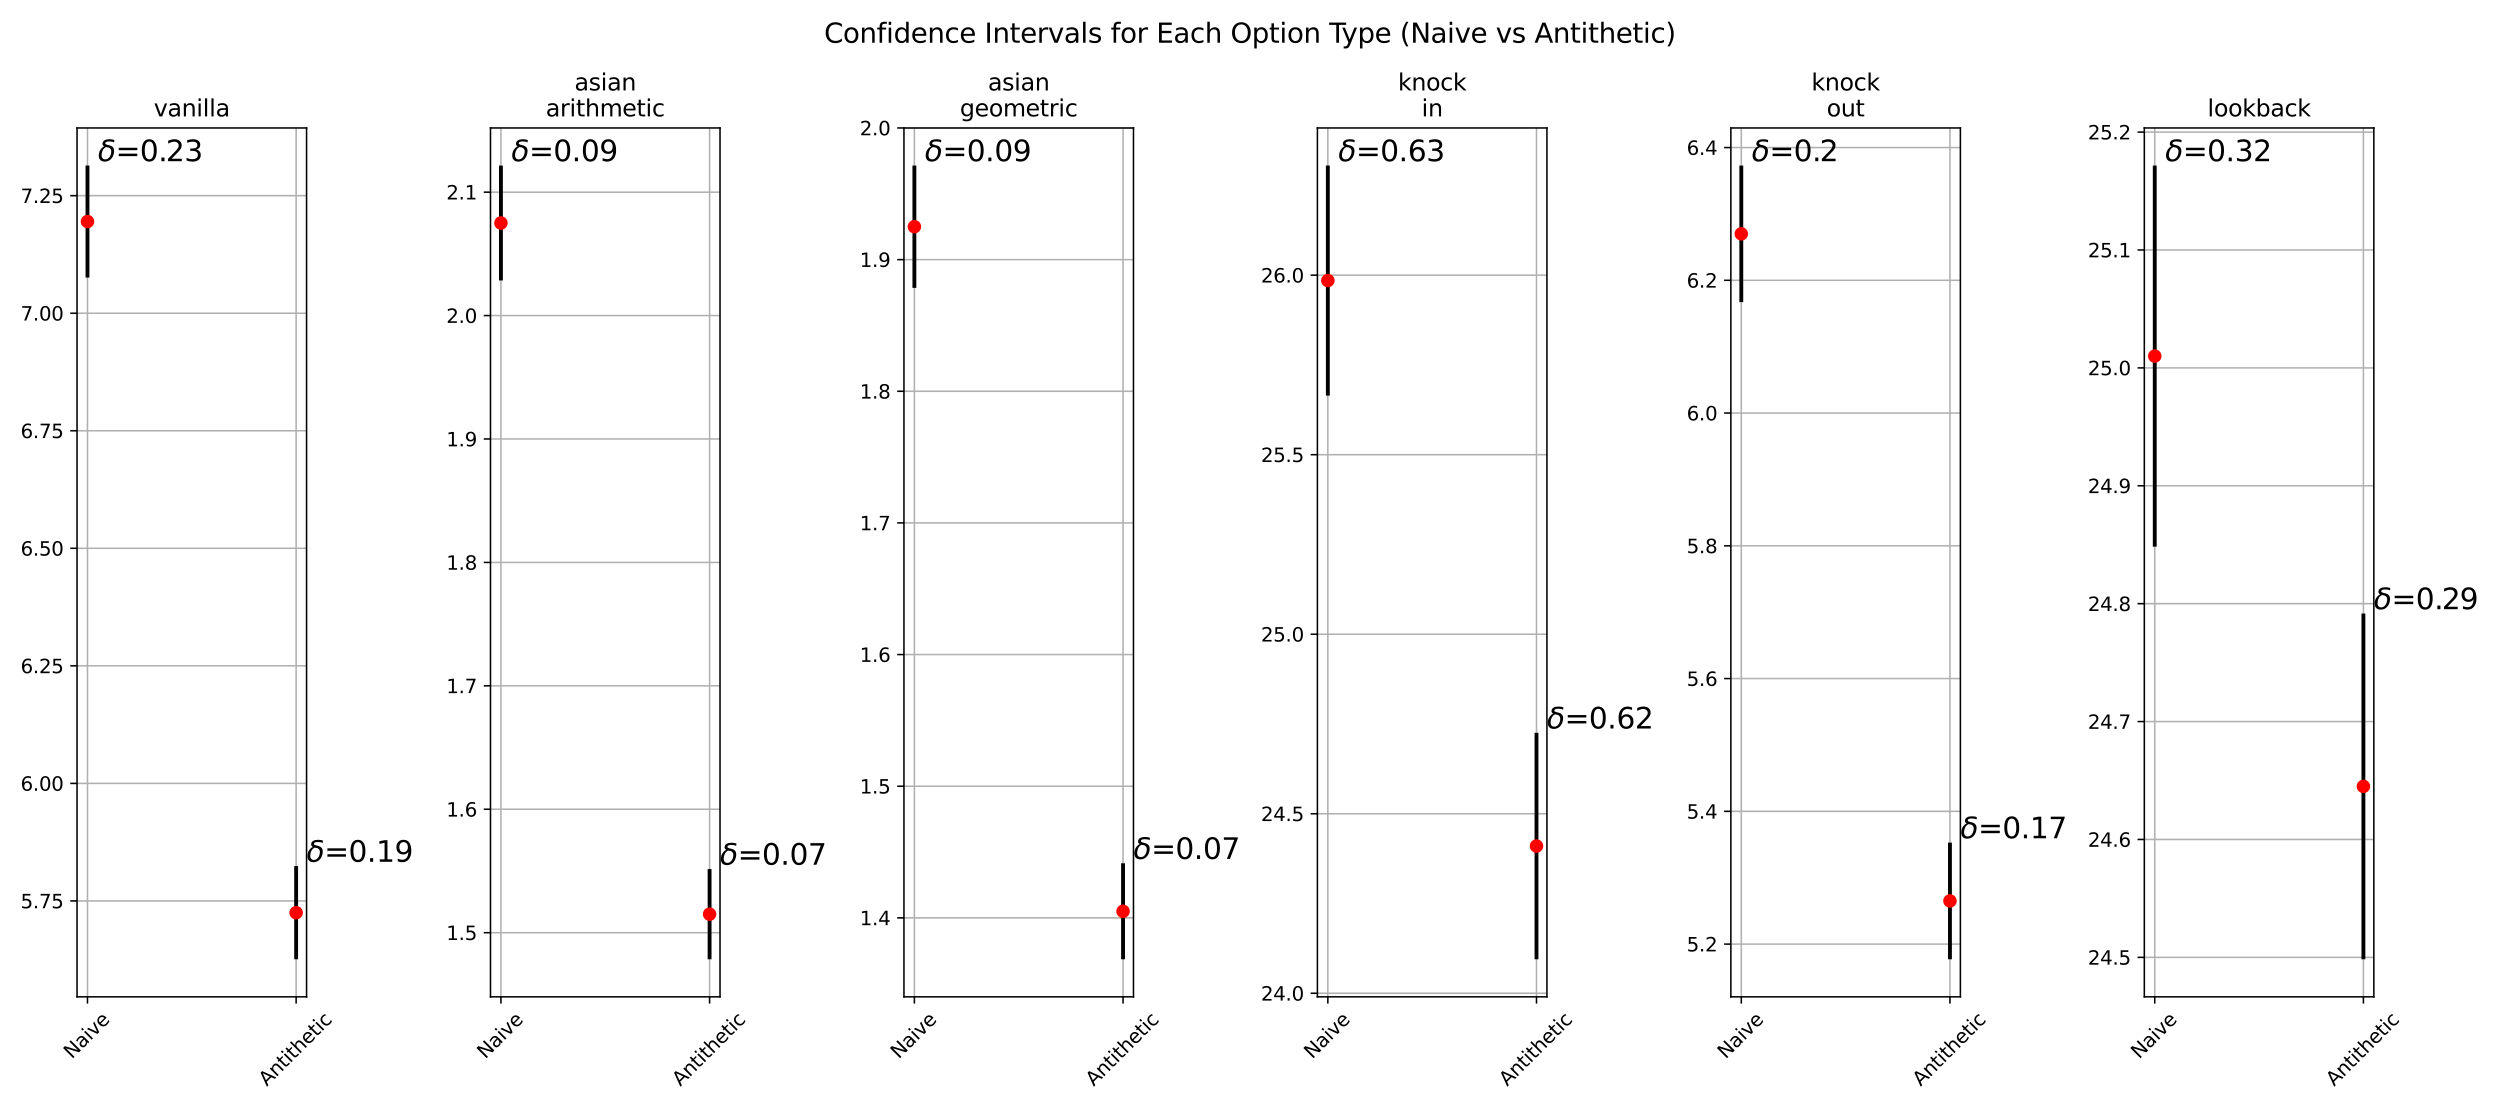 <?xml version="1.0" encoding="utf-8" standalone="no"?>
<!DOCTYPE svg PUBLIC "-//W3C//DTD SVG 1.1//EN"
  "http://www.w3.org/Graphics/SVG/1.1/DTD/svg11.dtd">
<svg xmlns:xlink="http://www.w3.org/1999/xlink" width="1296pt" height="576pt" viewBox="0 0 1296 576" xmlns="http://www.w3.org/2000/svg" version="1.1">
 <defs>
  <style type="text/css">*{stroke-linejoin: round; stroke-linecap: butt}</style>
 </defs>
 <g id="figure_1">
  <g id="patch_1">
   <path d="M 0 576 
L 1296 576 
L 1296 0 
L 0 0 
z
" style="fill: #ffffff"/>
  </g>
  <g id="axes_1">
   <g id="patch_2">
    <path d="M 39.94 516.771 
L 158.923 516.771 
L 158.923 66.336 
L 39.94 66.336 
z
" style="fill: #ffffff"/>
   </g>
   <g id="matplotlib.axis_1">
    <g id="xtick_1">
     <g id="line2d_1">
      <path d="M 45.348 516.771 
L 45.348 66.336 
" clip-path="url(#p0545e864d2)" style="fill: none; stroke: #b0b0b0; stroke-width: 0.8; stroke-linecap: square"/>
     </g>
     <g id="line2d_2">
      <defs>
       <path id="mdcbdac2e1f" d="M 0 0 
L 0 3.5 
" style="stroke: #000000; stroke-width: 0.8"/>
      </defs>
      <g>
       <use xlink:href="#mdcbdac2e1f" x="45.348" y="516.771" style="stroke: #000000; stroke-width: 0.8"/>
      </g>
     </g>
     <g id="text_1">
      <!-- Naive -->
      <g transform="translate(37.238 549.267) rotate(-45) scale(0.1 -0.1)">
       <defs>
        <path id="DejaVuSans-4e" d="M 628 4666 
L 1478 4666 
L 3547 763 
L 3547 4666 
L 4159 4666 
L 4159 0 
L 3309 0 
L 1241 3903 
L 1241 0 
L 628 0 
L 628 4666 
z
" transform="scale(0.016)"/>
        <path id="DejaVuSans-61" d="M 2194 1759 
Q 1497 1759 1228 1600 
Q 959 1441 959 1056 
Q 959 750 1161 570 
Q 1363 391 1709 391 
Q 2188 391 2477 730 
Q 2766 1069 2766 1631 
L 2766 1759 
L 2194 1759 
z
M 3341 1997 
L 3341 0 
L 2766 0 
L 2766 531 
Q 2569 213 2275 61 
Q 1981 -91 1556 -91 
Q 1019 -91 701 211 
Q 384 513 384 1019 
Q 384 1609 779 1909 
Q 1175 2209 1959 2209 
L 2766 2209 
L 2766 2266 
Q 2766 2663 2505 2880 
Q 2244 3097 1772 3097 
Q 1472 3097 1187 3025 
Q 903 2953 641 2809 
L 641 3341 
Q 956 3463 1253 3523 
Q 1550 3584 1831 3584 
Q 2591 3584 2966 3190 
Q 3341 2797 3341 1997 
z
" transform="scale(0.016)"/>
        <path id="DejaVuSans-69" d="M 603 3500 
L 1178 3500 
L 1178 0 
L 603 0 
L 603 3500 
z
M 603 4863 
L 1178 4863 
L 1178 4134 
L 603 4134 
L 603 4863 
z
" transform="scale(0.016)"/>
        <path id="DejaVuSans-76" d="M 191 3500 
L 800 3500 
L 1894 563 
L 2988 3500 
L 3597 3500 
L 2284 0 
L 1503 0 
L 191 3500 
z
" transform="scale(0.016)"/>
        <path id="DejaVuSans-65" d="M 3597 1894 
L 3597 1613 
L 953 1613 
Q 991 1019 1311 708 
Q 1631 397 2203 397 
Q 2534 397 2845 478 
Q 3156 559 3463 722 
L 3463 178 
Q 3153 47 2828 -22 
Q 2503 -91 2169 -91 
Q 1331 -91 842 396 
Q 353 884 353 1716 
Q 353 2575 817 3079 
Q 1281 3584 2069 3584 
Q 2775 3584 3186 3129 
Q 3597 2675 3597 1894 
z
M 3022 2063 
Q 3016 2534 2758 2815 
Q 2500 3097 2075 3097 
Q 1594 3097 1305 2825 
Q 1016 2553 972 2059 
L 3022 2063 
z
" transform="scale(0.016)"/>
       </defs>
       <use xlink:href="#DejaVuSans-4e"/>
       <use xlink:href="#DejaVuSans-61" transform="translate(74.805 0)"/>
       <use xlink:href="#DejaVuSans-69" transform="translate(136.084 0)"/>
       <use xlink:href="#DejaVuSans-76" transform="translate(163.867 0)"/>
       <use xlink:href="#DejaVuSans-65" transform="translate(223.047 0)"/>
      </g>
     </g>
    </g>
    <g id="xtick_2">
     <g id="line2d_3">
      <path d="M 153.515 516.771 
L 153.515 66.336 
" clip-path="url(#p0545e864d2)" style="fill: none; stroke: #b0b0b0; stroke-width: 0.8; stroke-linecap: square"/>
     </g>
     <g id="line2d_4">
      <g>
       <use xlink:href="#mdcbdac2e1f" x="153.515" y="516.771" style="stroke: #000000; stroke-width: 0.8"/>
      </g>
     </g>
     <g id="text_2">
      <!-- Antithetic -->
      <g transform="translate(138.324 563.427) rotate(-45) scale(0.1 -0.1)">
       <defs>
        <path id="DejaVuSans-41" d="M 2188 4044 
L 1331 1722 
L 3047 1722 
L 2188 4044 
z
M 1831 4666 
L 2547 4666 
L 4325 0 
L 3669 0 
L 3244 1197 
L 1141 1197 
L 716 0 
L 50 0 
L 1831 4666 
z
" transform="scale(0.016)"/>
        <path id="DejaVuSans-6e" d="M 3513 2113 
L 3513 0 
L 2938 0 
L 2938 2094 
Q 2938 2591 2744 2837 
Q 2550 3084 2163 3084 
Q 1697 3084 1428 2787 
Q 1159 2491 1159 1978 
L 1159 0 
L 581 0 
L 581 3500 
L 1159 3500 
L 1159 2956 
Q 1366 3272 1645 3428 
Q 1925 3584 2291 3584 
Q 2894 3584 3203 3211 
Q 3513 2838 3513 2113 
z
" transform="scale(0.016)"/>
        <path id="DejaVuSans-74" d="M 1172 4494 
L 1172 3500 
L 2356 3500 
L 2356 3053 
L 1172 3053 
L 1172 1153 
Q 1172 725 1289 603 
Q 1406 481 1766 481 
L 2356 481 
L 2356 0 
L 1766 0 
Q 1100 0 847 248 
Q 594 497 594 1153 
L 594 3053 
L 172 3053 
L 172 3500 
L 594 3500 
L 594 4494 
L 1172 4494 
z
" transform="scale(0.016)"/>
        <path id="DejaVuSans-68" d="M 3513 2113 
L 3513 0 
L 2938 0 
L 2938 2094 
Q 2938 2591 2744 2837 
Q 2550 3084 2163 3084 
Q 1697 3084 1428 2787 
Q 1159 2491 1159 1978 
L 1159 0 
L 581 0 
L 581 4863 
L 1159 4863 
L 1159 2956 
Q 1366 3272 1645 3428 
Q 1925 3584 2291 3584 
Q 2894 3584 3203 3211 
Q 3513 2838 3513 2113 
z
" transform="scale(0.016)"/>
        <path id="DejaVuSans-63" d="M 3122 3366 
L 3122 2828 
Q 2878 2963 2633 3030 
Q 2388 3097 2138 3097 
Q 1578 3097 1268 2742 
Q 959 2388 959 1747 
Q 959 1106 1268 751 
Q 1578 397 2138 397 
Q 2388 397 2633 464 
Q 2878 531 3122 666 
L 3122 134 
Q 2881 22 2623 -34 
Q 2366 -91 2075 -91 
Q 1284 -91 818 406 
Q 353 903 353 1747 
Q 353 2603 823 3093 
Q 1294 3584 2113 3584 
Q 2378 3584 2631 3529 
Q 2884 3475 3122 3366 
z
" transform="scale(0.016)"/>
       </defs>
       <use xlink:href="#DejaVuSans-41"/>
       <use xlink:href="#DejaVuSans-6e" transform="translate(68.408 0)"/>
       <use xlink:href="#DejaVuSans-74" transform="translate(131.787 0)"/>
       <use xlink:href="#DejaVuSans-69" transform="translate(170.996 0)"/>
       <use xlink:href="#DejaVuSans-74" transform="translate(198.779 0)"/>
       <use xlink:href="#DejaVuSans-68" transform="translate(237.988 0)"/>
       <use xlink:href="#DejaVuSans-65" transform="translate(301.367 0)"/>
       <use xlink:href="#DejaVuSans-74" transform="translate(362.891 0)"/>
       <use xlink:href="#DejaVuSans-69" transform="translate(402.1 0)"/>
       <use xlink:href="#DejaVuSans-63" transform="translate(429.883 0)"/>
      </g>
     </g>
    </g>
   </g>
   <g id="matplotlib.axis_2">
    <g id="ytick_1">
     <g id="line2d_5">
      <path d="M 39.94 467.047 
L 158.923 467.047 
" clip-path="url(#p0545e864d2)" style="fill: none; stroke: #b0b0b0; stroke-width: 0.8; stroke-linecap: square"/>
     </g>
     <g id="line2d_6">
      <defs>
       <path id="ma7e7d32ea8" d="M 0 0 
L -3.5 0 
" style="stroke: #000000; stroke-width: 0.8"/>
      </defs>
      <g>
       <use xlink:href="#ma7e7d32ea8" x="39.94" y="467.047" style="stroke: #000000; stroke-width: 0.8"/>
      </g>
     </g>
     <g id="text_3">
      <!-- 5.75 -->
      <g transform="translate(10.674 470.847) scale(0.1 -0.1)">
       <defs>
        <path id="DejaVuSans-35" d="M 691 4666 
L 3169 4666 
L 3169 4134 
L 1269 4134 
L 1269 2991 
Q 1406 3038 1543 3061 
Q 1681 3084 1819 3084 
Q 2600 3084 3056 2656 
Q 3513 2228 3513 1497 
Q 3513 744 3044 326 
Q 2575 -91 1722 -91 
Q 1428 -91 1123 -41 
Q 819 9 494 109 
L 494 744 
Q 775 591 1075 516 
Q 1375 441 1709 441 
Q 2250 441 2565 725 
Q 2881 1009 2881 1497 
Q 2881 1984 2565 2268 
Q 2250 2553 1709 2553 
Q 1456 2553 1204 2497 
Q 953 2441 691 2322 
L 691 4666 
z
" transform="scale(0.016)"/>
        <path id="DejaVuSans-2e" d="M 684 794 
L 1344 794 
L 1344 0 
L 684 0 
L 684 794 
z
" transform="scale(0.016)"/>
        <path id="DejaVuSans-37" d="M 525 4666 
L 3525 4666 
L 3525 4397 
L 1831 0 
L 1172 0 
L 2766 4134 
L 525 4134 
L 525 4666 
z
" transform="scale(0.016)"/>
       </defs>
       <use xlink:href="#DejaVuSans-35"/>
       <use xlink:href="#DejaVuSans-2e" transform="translate(63.623 0)"/>
       <use xlink:href="#DejaVuSans-37" transform="translate(95.41 0)"/>
       <use xlink:href="#DejaVuSans-35" transform="translate(159.033 0)"/>
      </g>
     </g>
    </g>
    <g id="ytick_2">
     <g id="line2d_7">
      <path d="M 39.94 406.112 
L 158.923 406.112 
" clip-path="url(#p0545e864d2)" style="fill: none; stroke: #b0b0b0; stroke-width: 0.8; stroke-linecap: square"/>
     </g>
     <g id="line2d_8">
      <g>
       <use xlink:href="#ma7e7d32ea8" x="39.94" y="406.112" style="stroke: #000000; stroke-width: 0.8"/>
      </g>
     </g>
     <g id="text_4">
      <!-- 6.00 -->
      <g transform="translate(10.674 409.911) scale(0.1 -0.1)">
       <defs>
        <path id="DejaVuSans-36" d="M 2113 2584 
Q 1688 2584 1439 2293 
Q 1191 2003 1191 1497 
Q 1191 994 1439 701 
Q 1688 409 2113 409 
Q 2538 409 2786 701 
Q 3034 994 3034 1497 
Q 3034 2003 2786 2293 
Q 2538 2584 2113 2584 
z
M 3366 4563 
L 3366 3988 
Q 3128 4100 2886 4159 
Q 2644 4219 2406 4219 
Q 1781 4219 1451 3797 
Q 1122 3375 1075 2522 
Q 1259 2794 1537 2939 
Q 1816 3084 2150 3084 
Q 2853 3084 3261 2657 
Q 3669 2231 3669 1497 
Q 3669 778 3244 343 
Q 2819 -91 2113 -91 
Q 1303 -91 875 529 
Q 447 1150 447 2328 
Q 447 3434 972 4092 
Q 1497 4750 2381 4750 
Q 2619 4750 2861 4703 
Q 3103 4656 3366 4563 
z
" transform="scale(0.016)"/>
        <path id="DejaVuSans-30" d="M 2034 4250 
Q 1547 4250 1301 3770 
Q 1056 3291 1056 2328 
Q 1056 1369 1301 889 
Q 1547 409 2034 409 
Q 2525 409 2770 889 
Q 3016 1369 3016 2328 
Q 3016 3291 2770 3770 
Q 2525 4250 2034 4250 
z
M 2034 4750 
Q 2819 4750 3233 4129 
Q 3647 3509 3647 2328 
Q 3647 1150 3233 529 
Q 2819 -91 2034 -91 
Q 1250 -91 836 529 
Q 422 1150 422 2328 
Q 422 3509 836 4129 
Q 1250 4750 2034 4750 
z
" transform="scale(0.016)"/>
       </defs>
       <use xlink:href="#DejaVuSans-36"/>
       <use xlink:href="#DejaVuSans-2e" transform="translate(63.623 0)"/>
       <use xlink:href="#DejaVuSans-30" transform="translate(95.41 0)"/>
       <use xlink:href="#DejaVuSans-30" transform="translate(159.033 0)"/>
      </g>
     </g>
    </g>
    <g id="ytick_3">
     <g id="line2d_9">
      <path d="M 39.94 345.176 
L 158.923 345.176 
" clip-path="url(#p0545e864d2)" style="fill: none; stroke: #b0b0b0; stroke-width: 0.8; stroke-linecap: square"/>
     </g>
     <g id="line2d_10">
      <g>
       <use xlink:href="#ma7e7d32ea8" x="39.94" y="345.176" style="stroke: #000000; stroke-width: 0.8"/>
      </g>
     </g>
     <g id="text_5">
      <!-- 6.25 -->
      <g transform="translate(10.674 348.976) scale(0.1 -0.1)">
       <defs>
        <path id="DejaVuSans-32" d="M 1228 531 
L 3431 531 
L 3431 0 
L 469 0 
L 469 531 
Q 828 903 1448 1529 
Q 2069 2156 2228 2338 
Q 2531 2678 2651 2914 
Q 2772 3150 2772 3378 
Q 2772 3750 2511 3984 
Q 2250 4219 1831 4219 
Q 1534 4219 1204 4116 
Q 875 4013 500 3803 
L 500 4441 
Q 881 4594 1212 4672 
Q 1544 4750 1819 4750 
Q 2544 4750 2975 4387 
Q 3406 4025 3406 3419 
Q 3406 3131 3298 2873 
Q 3191 2616 2906 2266 
Q 2828 2175 2409 1742 
Q 1991 1309 1228 531 
z
" transform="scale(0.016)"/>
       </defs>
       <use xlink:href="#DejaVuSans-36"/>
       <use xlink:href="#DejaVuSans-2e" transform="translate(63.623 0)"/>
       <use xlink:href="#DejaVuSans-32" transform="translate(95.41 0)"/>
       <use xlink:href="#DejaVuSans-35" transform="translate(159.033 0)"/>
      </g>
     </g>
    </g>
    <g id="ytick_4">
     <g id="line2d_11">
      <path d="M 39.94 284.241 
L 158.923 284.241 
" clip-path="url(#p0545e864d2)" style="fill: none; stroke: #b0b0b0; stroke-width: 0.8; stroke-linecap: square"/>
     </g>
     <g id="line2d_12">
      <g>
       <use xlink:href="#ma7e7d32ea8" x="39.94" y="284.241" style="stroke: #000000; stroke-width: 0.8"/>
      </g>
     </g>
     <g id="text_6">
      <!-- 6.50 -->
      <g transform="translate(10.674 288.04) scale(0.1 -0.1)">
       <use xlink:href="#DejaVuSans-36"/>
       <use xlink:href="#DejaVuSans-2e" transform="translate(63.623 0)"/>
       <use xlink:href="#DejaVuSans-35" transform="translate(95.41 0)"/>
       <use xlink:href="#DejaVuSans-30" transform="translate(159.033 0)"/>
      </g>
     </g>
    </g>
    <g id="ytick_5">
     <g id="line2d_13">
      <path d="M 39.94 223.306 
L 158.923 223.306 
" clip-path="url(#p0545e864d2)" style="fill: none; stroke: #b0b0b0; stroke-width: 0.8; stroke-linecap: square"/>
     </g>
     <g id="line2d_14">
      <g>
       <use xlink:href="#ma7e7d32ea8" x="39.94" y="223.306" style="stroke: #000000; stroke-width: 0.8"/>
      </g>
     </g>
     <g id="text_7">
      <!-- 6.75 -->
      <g transform="translate(10.674 227.105) scale(0.1 -0.1)">
       <use xlink:href="#DejaVuSans-36"/>
       <use xlink:href="#DejaVuSans-2e" transform="translate(63.623 0)"/>
       <use xlink:href="#DejaVuSans-37" transform="translate(95.41 0)"/>
       <use xlink:href="#DejaVuSans-35" transform="translate(159.033 0)"/>
      </g>
     </g>
    </g>
    <g id="ytick_6">
     <g id="line2d_15">
      <path d="M 39.94 162.37 
L 158.923 162.37 
" clip-path="url(#p0545e864d2)" style="fill: none; stroke: #b0b0b0; stroke-width: 0.8; stroke-linecap: square"/>
     </g>
     <g id="line2d_16">
      <g>
       <use xlink:href="#ma7e7d32ea8" x="39.94" y="162.37" style="stroke: #000000; stroke-width: 0.8"/>
      </g>
     </g>
     <g id="text_8">
      <!-- 7.00 -->
      <g transform="translate(10.674 166.169) scale(0.1 -0.1)">
       <use xlink:href="#DejaVuSans-37"/>
       <use xlink:href="#DejaVuSans-2e" transform="translate(63.623 0)"/>
       <use xlink:href="#DejaVuSans-30" transform="translate(95.41 0)"/>
       <use xlink:href="#DejaVuSans-30" transform="translate(159.033 0)"/>
      </g>
     </g>
    </g>
    <g id="ytick_7">
     <g id="line2d_17">
      <path d="M 39.94 101.435 
L 158.923 101.435 
" clip-path="url(#p0545e864d2)" style="fill: none; stroke: #b0b0b0; stroke-width: 0.8; stroke-linecap: square"/>
     </g>
     <g id="line2d_18">
      <g>
       <use xlink:href="#ma7e7d32ea8" x="39.94" y="101.435" style="stroke: #000000; stroke-width: 0.8"/>
      </g>
     </g>
     <g id="text_9">
      <!-- 7.25 -->
      <g transform="translate(10.674 105.234) scale(0.1 -0.1)">
       <use xlink:href="#DejaVuSans-37"/>
       <use xlink:href="#DejaVuSans-2e" transform="translate(63.623 0)"/>
       <use xlink:href="#DejaVuSans-32" transform="translate(95.41 0)"/>
       <use xlink:href="#DejaVuSans-35" transform="translate(159.033 0)"/>
      </g>
     </g>
    </g>
   </g>
   <g id="line2d_19">
    <path d="M 45.348 142.871 
L 45.348 86.81 
" clip-path="url(#p0545e864d2)" style="fill: none; stroke: #000000; stroke-width: 2; stroke-linecap: square"/>
   </g>
   <g id="line2d_20">
    <path d="M 45.348 114.841 
" clip-path="url(#p0545e864d2)" style="fill: none; stroke: #ff0000; stroke-width: 1.5; stroke-linecap: square"/>
    <defs>
     <path id="m6897b31c6c" d="M 0 3 
C 0.796 3 1.559 2.684 2.121 2.121 
C 2.684 1.559 3 0.796 3 0 
C 3 -0.796 2.684 -1.559 2.121 -2.121 
C 1.559 -2.684 0.796 -3 0 -3 
C -0.796 -3 -1.559 -2.684 -2.121 -2.121 
C -2.684 -1.559 -3 -0.796 -3 0 
C -3 0.796 -2.684 1.559 -2.121 2.121 
C -1.559 2.684 -0.796 3 0 3 
z
" style="stroke: #ff0000"/>
    </defs>
    <g clip-path="url(#p0545e864d2)">
     <use xlink:href="#m6897b31c6c" x="45.348" y="114.841" style="fill: #ff0000; stroke: #ff0000"/>
    </g>
   </g>
   <g id="line2d_21">
    <path d="M 153.515 496.296 
L 153.515 449.985 
" clip-path="url(#p0545e864d2)" style="fill: none; stroke: #000000; stroke-width: 2; stroke-linecap: square"/>
   </g>
   <g id="line2d_22">
    <path d="M 153.515 473.141 
" clip-path="url(#p0545e864d2)" style="fill: none; stroke: #ff0000; stroke-width: 1.5; stroke-linecap: square"/>
    <g clip-path="url(#p0545e864d2)">
     <use xlink:href="#m6897b31c6c" x="153.515" y="473.141" style="fill: #ff0000; stroke: #ff0000"/>
    </g>
   </g>
   <g id="patch_3">
    <path d="M 39.94 516.771 
L 39.94 66.336 
" style="fill: none; stroke: #000000; stroke-width: 0.8; stroke-linejoin: miter; stroke-linecap: square"/>
   </g>
   <g id="patch_4">
    <path d="M 158.923 516.771 
L 158.923 66.336 
" style="fill: none; stroke: #000000; stroke-width: 0.8; stroke-linejoin: miter; stroke-linecap: square"/>
   </g>
   <g id="patch_5">
    <path d="M 39.94 516.771 
L 158.923 516.771 
" style="fill: none; stroke: #000000; stroke-width: 0.8; stroke-linejoin: miter; stroke-linecap: square"/>
   </g>
   <g id="patch_6">
    <path d="M 39.94 66.336 
L 158.923 66.336 
" style="fill: none; stroke: #000000; stroke-width: 0.8; stroke-linejoin: miter; stroke-linecap: square"/>
   </g>
   <g id="text_10">
    <!-- $\delta$=0.23 -->
    <g transform="translate(50.757 83.691) scale(0.15 -0.15)">
     <defs>
      <path id="DejaVuSans-Oblique-3b4" d="M 3472 4053 
Q 3197 4272 2450 4272 
Q 1659 4272 1588 3906 
Q 1531 3619 2328 3469 
Q 2953 3353 3253 3003 
Q 3616 2581 3447 1716 
Q 3284 888 2763 400 
Q 2238 -91 1488 -91 
Q 741 -91 406 400 
Q 72 888 241 1747 
Q 363 2384 891 2900 
Q 1097 3100 1353 3213 
Q 913 3459 1000 3900 
Q 1166 4750 2544 4750 
Q 3234 4750 3566 4531 
L 3472 4053 
z
M 1753 3056 
Q 1525 2966 1306 2738 
Q 969 2384 847 1747 
Q 722 1113 919 756 
Q 1119 397 1584 397 
Q 2044 397 2381 759 
Q 2722 1122 2838 1716 
Q 2956 2338 2731 2638 
Q 2491 2959 2103 2994 
Q 1906 3013 1753 3056 
z
" transform="scale(0.016)"/>
      <path id="DejaVuSans-3d" d="M 678 2906 
L 4684 2906 
L 4684 2381 
L 678 2381 
L 678 2906 
z
M 678 1631 
L 4684 1631 
L 4684 1100 
L 678 1100 
L 678 1631 
z
" transform="scale(0.016)"/>
      <path id="DejaVuSans-33" d="M 2597 2516 
Q 3050 2419 3304 2112 
Q 3559 1806 3559 1356 
Q 3559 666 3084 287 
Q 2609 -91 1734 -91 
Q 1441 -91 1130 -33 
Q 819 25 488 141 
L 488 750 
Q 750 597 1062 519 
Q 1375 441 1716 441 
Q 2309 441 2620 675 
Q 2931 909 2931 1356 
Q 2931 1769 2642 2001 
Q 2353 2234 1838 2234 
L 1294 2234 
L 1294 2753 
L 1863 2753 
Q 2328 2753 2575 2939 
Q 2822 3125 2822 3475 
Q 2822 3834 2567 4026 
Q 2313 4219 1838 4219 
Q 1578 4219 1281 4162 
Q 984 4106 628 3988 
L 628 4550 
Q 988 4650 1302 4700 
Q 1616 4750 1894 4750 
Q 2613 4750 3031 4423 
Q 3450 4097 3450 3541 
Q 3450 3153 3228 2886 
Q 3006 2619 2597 2516 
z
" transform="scale(0.016)"/>
     </defs>
     <use xlink:href="#DejaVuSans-Oblique-3b4" transform="translate(0 0.781)"/>
     <use xlink:href="#DejaVuSans-3d" transform="translate(61.182 0.781)"/>
     <use xlink:href="#DejaVuSans-30" transform="translate(144.971 0.781)"/>
     <use xlink:href="#DejaVuSans-2e" transform="translate(208.594 0.781)"/>
     <use xlink:href="#DejaVuSans-32" transform="translate(234.881 0.781)"/>
     <use xlink:href="#DejaVuSans-33" transform="translate(298.504 0.781)"/>
    </g>
   </g>
   <g id="text_11">
    <!-- $\delta$=0.19 -->
    <g transform="translate(158.923 446.866) scale(0.15 -0.15)">
     <defs>
      <path id="DejaVuSans-31" d="M 794 531 
L 1825 531 
L 1825 4091 
L 703 3866 
L 703 4441 
L 1819 4666 
L 2450 4666 
L 2450 531 
L 3481 531 
L 3481 0 
L 794 0 
L 794 531 
z
" transform="scale(0.016)"/>
      <path id="DejaVuSans-39" d="M 703 97 
L 703 672 
Q 941 559 1184 500 
Q 1428 441 1663 441 
Q 2288 441 2617 861 
Q 2947 1281 2994 2138 
Q 2813 1869 2534 1725 
Q 2256 1581 1919 1581 
Q 1219 1581 811 2004 
Q 403 2428 403 3163 
Q 403 3881 828 4315 
Q 1253 4750 1959 4750 
Q 2769 4750 3195 4129 
Q 3622 3509 3622 2328 
Q 3622 1225 3098 567 
Q 2575 -91 1691 -91 
Q 1453 -91 1209 -44 
Q 966 3 703 97 
z
M 1959 2075 
Q 2384 2075 2632 2365 
Q 2881 2656 2881 3163 
Q 2881 3666 2632 3958 
Q 2384 4250 1959 4250 
Q 1534 4250 1286 3958 
Q 1038 3666 1038 3163 
Q 1038 2656 1286 2365 
Q 1534 2075 1959 2075 
z
" transform="scale(0.016)"/>
     </defs>
     <use xlink:href="#DejaVuSans-Oblique-3b4" transform="translate(0 0.781)"/>
     <use xlink:href="#DejaVuSans-3d" transform="translate(61.182 0.781)"/>
     <use xlink:href="#DejaVuSans-30" transform="translate(144.971 0.781)"/>
     <use xlink:href="#DejaVuSans-2e" transform="translate(208.594 0.781)"/>
     <use xlink:href="#DejaVuSans-31" transform="translate(240.381 0.781)"/>
     <use xlink:href="#DejaVuSans-39" transform="translate(304.004 0.781)"/>
    </g>
   </g>
   <g id="text_12">
    <!-- vanilla -->
    <g transform="translate(79.723 60.336) scale(0.12 -0.12)">
     <defs>
      <path id="DejaVuSans-6c" d="M 603 4863 
L 1178 4863 
L 1178 0 
L 603 0 
L 603 4863 
z
" transform="scale(0.016)"/>
     </defs>
     <use xlink:href="#DejaVuSans-76"/>
     <use xlink:href="#DejaVuSans-61" transform="translate(59.18 0)"/>
     <use xlink:href="#DejaVuSans-6e" transform="translate(120.459 0)"/>
     <use xlink:href="#DejaVuSans-69" transform="translate(183.838 0)"/>
     <use xlink:href="#DejaVuSans-6c" transform="translate(211.621 0)"/>
     <use xlink:href="#DejaVuSans-6c" transform="translate(239.404 0)"/>
     <use xlink:href="#DejaVuSans-61" transform="translate(267.188 0)"/>
    </g>
   </g>
  </g>
  <g id="axes_2">
   <g id="patch_7">
    <path d="M 254.275 516.771 
L 373.258 516.771 
L 373.258 66.336 
L 254.275 66.336 
z
" style="fill: #ffffff"/>
   </g>
   <g id="matplotlib.axis_3">
    <g id="xtick_3">
     <g id="line2d_23">
      <path d="M 259.683 516.771 
L 259.683 66.336 
" clip-path="url(#p7fe70a9a9e)" style="fill: none; stroke: #b0b0b0; stroke-width: 0.8; stroke-linecap: square"/>
     </g>
     <g id="line2d_24">
      <g>
       <use xlink:href="#mdcbdac2e1f" x="259.683" y="516.771" style="stroke: #000000; stroke-width: 0.8"/>
      </g>
     </g>
     <g id="text_13">
      <!-- Naive -->
      <g transform="translate(251.573 549.267) rotate(-45) scale(0.1 -0.1)">
       <use xlink:href="#DejaVuSans-4e"/>
       <use xlink:href="#DejaVuSans-61" transform="translate(74.805 0)"/>
       <use xlink:href="#DejaVuSans-69" transform="translate(136.084 0)"/>
       <use xlink:href="#DejaVuSans-76" transform="translate(163.867 0)"/>
       <use xlink:href="#DejaVuSans-65" transform="translate(223.047 0)"/>
      </g>
     </g>
    </g>
    <g id="xtick_4">
     <g id="line2d_25">
      <path d="M 367.85 516.771 
L 367.85 66.336 
" clip-path="url(#p7fe70a9a9e)" style="fill: none; stroke: #b0b0b0; stroke-width: 0.8; stroke-linecap: square"/>
     </g>
     <g id="line2d_26">
      <g>
       <use xlink:href="#mdcbdac2e1f" x="367.85" y="516.771" style="stroke: #000000; stroke-width: 0.8"/>
      </g>
     </g>
     <g id="text_14">
      <!-- Antithetic -->
      <g transform="translate(352.659 563.427) rotate(-45) scale(0.1 -0.1)">
       <use xlink:href="#DejaVuSans-41"/>
       <use xlink:href="#DejaVuSans-6e" transform="translate(68.408 0)"/>
       <use xlink:href="#DejaVuSans-74" transform="translate(131.787 0)"/>
       <use xlink:href="#DejaVuSans-69" transform="translate(170.996 0)"/>
       <use xlink:href="#DejaVuSans-74" transform="translate(198.779 0)"/>
       <use xlink:href="#DejaVuSans-68" transform="translate(237.988 0)"/>
       <use xlink:href="#DejaVuSans-65" transform="translate(301.367 0)"/>
       <use xlink:href="#DejaVuSans-74" transform="translate(362.891 0)"/>
       <use xlink:href="#DejaVuSans-69" transform="translate(402.1 0)"/>
       <use xlink:href="#DejaVuSans-63" transform="translate(429.883 0)"/>
      </g>
     </g>
    </g>
   </g>
   <g id="matplotlib.axis_4">
    <g id="ytick_8">
     <g id="line2d_27">
      <path d="M 254.275 483.5 
L 373.258 483.5 
" clip-path="url(#p7fe70a9a9e)" style="fill: none; stroke: #b0b0b0; stroke-width: 0.8; stroke-linecap: square"/>
     </g>
     <g id="line2d_28">
      <g>
       <use xlink:href="#ma7e7d32ea8" x="254.275" y="483.5" style="stroke: #000000; stroke-width: 0.8"/>
      </g>
     </g>
     <g id="text_15">
      <!-- 1.5 -->
      <g transform="translate(231.372 487.299) scale(0.1 -0.1)">
       <use xlink:href="#DejaVuSans-31"/>
       <use xlink:href="#DejaVuSans-2e" transform="translate(63.623 0)"/>
       <use xlink:href="#DejaVuSans-35" transform="translate(95.41 0)"/>
      </g>
     </g>
    </g>
    <g id="ytick_9">
     <g id="line2d_29">
      <path d="M 254.275 419.518 
L 373.258 419.518 
" clip-path="url(#p7fe70a9a9e)" style="fill: none; stroke: #b0b0b0; stroke-width: 0.8; stroke-linecap: square"/>
     </g>
     <g id="line2d_30">
      <g>
       <use xlink:href="#ma7e7d32ea8" x="254.275" y="419.518" style="stroke: #000000; stroke-width: 0.8"/>
      </g>
     </g>
     <g id="text_16">
      <!-- 1.6 -->
      <g transform="translate(231.372 423.317) scale(0.1 -0.1)">
       <use xlink:href="#DejaVuSans-31"/>
       <use xlink:href="#DejaVuSans-2e" transform="translate(63.623 0)"/>
       <use xlink:href="#DejaVuSans-36" transform="translate(95.41 0)"/>
      </g>
     </g>
    </g>
    <g id="ytick_10">
     <g id="line2d_31">
      <path d="M 254.275 355.535 
L 373.258 355.535 
" clip-path="url(#p7fe70a9a9e)" style="fill: none; stroke: #b0b0b0; stroke-width: 0.8; stroke-linecap: square"/>
     </g>
     <g id="line2d_32">
      <g>
       <use xlink:href="#ma7e7d32ea8" x="254.275" y="355.535" style="stroke: #000000; stroke-width: 0.8"/>
      </g>
     </g>
     <g id="text_17">
      <!-- 1.7 -->
      <g transform="translate(231.372 359.335) scale(0.1 -0.1)">
       <use xlink:href="#DejaVuSans-31"/>
       <use xlink:href="#DejaVuSans-2e" transform="translate(63.623 0)"/>
       <use xlink:href="#DejaVuSans-37" transform="translate(95.41 0)"/>
      </g>
     </g>
    </g>
    <g id="ytick_11">
     <g id="line2d_33">
      <path d="M 254.275 291.553 
L 373.258 291.553 
" clip-path="url(#p7fe70a9a9e)" style="fill: none; stroke: #b0b0b0; stroke-width: 0.8; stroke-linecap: square"/>
     </g>
     <g id="line2d_34">
      <g>
       <use xlink:href="#ma7e7d32ea8" x="254.275" y="291.553" style="stroke: #000000; stroke-width: 0.8"/>
      </g>
     </g>
     <g id="text_18">
      <!-- 1.8 -->
      <g transform="translate(231.372 295.353) scale(0.1 -0.1)">
       <defs>
        <path id="DejaVuSans-38" d="M 2034 2216 
Q 1584 2216 1326 1975 
Q 1069 1734 1069 1313 
Q 1069 891 1326 650 
Q 1584 409 2034 409 
Q 2484 409 2743 651 
Q 3003 894 3003 1313 
Q 3003 1734 2745 1975 
Q 2488 2216 2034 2216 
z
M 1403 2484 
Q 997 2584 770 2862 
Q 544 3141 544 3541 
Q 544 4100 942 4425 
Q 1341 4750 2034 4750 
Q 2731 4750 3128 4425 
Q 3525 4100 3525 3541 
Q 3525 3141 3298 2862 
Q 3072 2584 2669 2484 
Q 3125 2378 3379 2068 
Q 3634 1759 3634 1313 
Q 3634 634 3220 271 
Q 2806 -91 2034 -91 
Q 1263 -91 848 271 
Q 434 634 434 1313 
Q 434 1759 690 2068 
Q 947 2378 1403 2484 
z
M 1172 3481 
Q 1172 3119 1398 2916 
Q 1625 2713 2034 2713 
Q 2441 2713 2670 2916 
Q 2900 3119 2900 3481 
Q 2900 3844 2670 4047 
Q 2441 4250 2034 4250 
Q 1625 4250 1398 4047 
Q 1172 3844 1172 3481 
z
" transform="scale(0.016)"/>
       </defs>
       <use xlink:href="#DejaVuSans-31"/>
       <use xlink:href="#DejaVuSans-2e" transform="translate(63.623 0)"/>
       <use xlink:href="#DejaVuSans-38" transform="translate(95.41 0)"/>
      </g>
     </g>
    </g>
    <g id="ytick_12">
     <g id="line2d_35">
      <path d="M 254.275 227.571 
L 373.258 227.571 
" clip-path="url(#p7fe70a9a9e)" style="fill: none; stroke: #b0b0b0; stroke-width: 0.8; stroke-linecap: square"/>
     </g>
     <g id="line2d_36">
      <g>
       <use xlink:href="#ma7e7d32ea8" x="254.275" y="227.571" style="stroke: #000000; stroke-width: 0.8"/>
      </g>
     </g>
     <g id="text_19">
      <!-- 1.9 -->
      <g transform="translate(231.372 231.37) scale(0.1 -0.1)">
       <use xlink:href="#DejaVuSans-31"/>
       <use xlink:href="#DejaVuSans-2e" transform="translate(63.623 0)"/>
       <use xlink:href="#DejaVuSans-39" transform="translate(95.41 0)"/>
      </g>
     </g>
    </g>
    <g id="ytick_13">
     <g id="line2d_37">
      <path d="M 254.275 163.589 
L 373.258 163.589 
" clip-path="url(#p7fe70a9a9e)" style="fill: none; stroke: #b0b0b0; stroke-width: 0.8; stroke-linecap: square"/>
     </g>
     <g id="line2d_38">
      <g>
       <use xlink:href="#ma7e7d32ea8" x="254.275" y="163.589" style="stroke: #000000; stroke-width: 0.8"/>
      </g>
     </g>
     <g id="text_20">
      <!-- 2.0 -->
      <g transform="translate(231.372 167.388) scale(0.1 -0.1)">
       <use xlink:href="#DejaVuSans-32"/>
       <use xlink:href="#DejaVuSans-2e" transform="translate(63.623 0)"/>
       <use xlink:href="#DejaVuSans-30" transform="translate(95.41 0)"/>
      </g>
     </g>
    </g>
    <g id="ytick_14">
     <g id="line2d_39">
      <path d="M 254.275 99.607 
L 373.258 99.607 
" clip-path="url(#p7fe70a9a9e)" style="fill: none; stroke: #b0b0b0; stroke-width: 0.8; stroke-linecap: square"/>
     </g>
     <g id="line2d_40">
      <g>
       <use xlink:href="#ma7e7d32ea8" x="254.275" y="99.607" style="stroke: #000000; stroke-width: 0.8"/>
      </g>
     </g>
     <g id="text_21">
      <!-- 2.1 -->
      <g transform="translate(231.372 103.406) scale(0.1 -0.1)">
       <use xlink:href="#DejaVuSans-32"/>
       <use xlink:href="#DejaVuSans-2e" transform="translate(63.623 0)"/>
       <use xlink:href="#DejaVuSans-31" transform="translate(95.41 0)"/>
      </g>
     </g>
    </g>
   </g>
   <g id="line2d_41">
    <path d="M 259.683 144.394 
L 259.683 86.81 
" clip-path="url(#p7fe70a9a9e)" style="fill: none; stroke: #000000; stroke-width: 2; stroke-linecap: square"/>
   </g>
   <g id="line2d_42">
    <path d="M 259.683 115.602 
" clip-path="url(#p7fe70a9a9e)" style="fill: none; stroke: #ff0000; stroke-width: 1.5; stroke-linecap: square"/>
    <g clip-path="url(#p7fe70a9a9e)">
     <use xlink:href="#m6897b31c6c" x="259.683" y="115.602" style="fill: #ff0000; stroke: #ff0000"/>
    </g>
   </g>
   <g id="line2d_43">
    <path d="M 367.85 496.296 
L 367.85 451.509 
" clip-path="url(#p7fe70a9a9e)" style="fill: none; stroke: #000000; stroke-width: 2; stroke-linecap: square"/>
   </g>
   <g id="line2d_44">
    <path d="M 367.85 473.903 
" clip-path="url(#p7fe70a9a9e)" style="fill: none; stroke: #ff0000; stroke-width: 1.5; stroke-linecap: square"/>
    <g clip-path="url(#p7fe70a9a9e)">
     <use xlink:href="#m6897b31c6c" x="367.85" y="473.903" style="fill: #ff0000; stroke: #ff0000"/>
    </g>
   </g>
   <g id="patch_8">
    <path d="M 254.275 516.771 
L 254.275 66.336 
" style="fill: none; stroke: #000000; stroke-width: 0.8; stroke-linejoin: miter; stroke-linecap: square"/>
   </g>
   <g id="patch_9">
    <path d="M 373.258 516.771 
L 373.258 66.336 
" style="fill: none; stroke: #000000; stroke-width: 0.8; stroke-linejoin: miter; stroke-linecap: square"/>
   </g>
   <g id="patch_10">
    <path d="M 254.275 516.771 
L 373.258 516.771 
" style="fill: none; stroke: #000000; stroke-width: 0.8; stroke-linejoin: miter; stroke-linecap: square"/>
   </g>
   <g id="patch_11">
    <path d="M 254.275 66.336 
L 373.258 66.336 
" style="fill: none; stroke: #000000; stroke-width: 0.8; stroke-linejoin: miter; stroke-linecap: square"/>
   </g>
   <g id="text_22">
    <!-- $\delta$=0.09 -->
    <g transform="translate(265.092 83.691) scale(0.15 -0.15)">
     <use xlink:href="#DejaVuSans-Oblique-3b4" transform="translate(0 0.781)"/>
     <use xlink:href="#DejaVuSans-3d" transform="translate(61.182 0.781)"/>
     <use xlink:href="#DejaVuSans-30" transform="translate(144.971 0.781)"/>
     <use xlink:href="#DejaVuSans-2e" transform="translate(208.594 0.781)"/>
     <use xlink:href="#DejaVuSans-30" transform="translate(240.381 0.781)"/>
     <use xlink:href="#DejaVuSans-39" transform="translate(304.004 0.781)"/>
    </g>
   </g>
   <g id="text_23">
    <!-- $\delta$=0.07 -->
    <g transform="translate(373.258 448.389) scale(0.15 -0.15)">
     <use xlink:href="#DejaVuSans-Oblique-3b4" transform="translate(0 0.781)"/>
     <use xlink:href="#DejaVuSans-3d" transform="translate(61.182 0.781)"/>
     <use xlink:href="#DejaVuSans-30" transform="translate(144.971 0.781)"/>
     <use xlink:href="#DejaVuSans-2e" transform="translate(208.594 0.781)"/>
     <use xlink:href="#DejaVuSans-30" transform="translate(240.381 0.781)"/>
     <use xlink:href="#DejaVuSans-37" transform="translate(304.004 0.781)"/>
    </g>
   </g>
   <g id="text_24">
    <!-- asian -->
    <g transform="translate(297.818 46.899) scale(0.12 -0.12)">
     <defs>
      <path id="DejaVuSans-73" d="M 2834 3397 
L 2834 2853 
Q 2591 2978 2328 3040 
Q 2066 3103 1784 3103 
Q 1356 3103 1142 2972 
Q 928 2841 928 2578 
Q 928 2378 1081 2264 
Q 1234 2150 1697 2047 
L 1894 2003 
Q 2506 1872 2764 1633 
Q 3022 1394 3022 966 
Q 3022 478 2636 193 
Q 2250 -91 1575 -91 
Q 1294 -91 989 -36 
Q 684 19 347 128 
L 347 722 
Q 666 556 975 473 
Q 1284 391 1588 391 
Q 1994 391 2212 530 
Q 2431 669 2431 922 
Q 2431 1156 2273 1281 
Q 2116 1406 1581 1522 
L 1381 1569 
Q 847 1681 609 1914 
Q 372 2147 372 2553 
Q 372 3047 722 3315 
Q 1072 3584 1716 3584 
Q 2034 3584 2315 3537 
Q 2597 3491 2834 3397 
z
" transform="scale(0.016)"/>
     </defs>
     <use xlink:href="#DejaVuSans-61"/>
     <use xlink:href="#DejaVuSans-73" transform="translate(61.279 0)"/>
     <use xlink:href="#DejaVuSans-69" transform="translate(113.379 0)"/>
     <use xlink:href="#DejaVuSans-61" transform="translate(141.162 0)"/>
     <use xlink:href="#DejaVuSans-6e" transform="translate(202.441 0)"/>
    </g>
    <!-- arithmetic -->
    <g transform="translate(282.947 60.336) scale(0.12 -0.12)">
     <defs>
      <path id="DejaVuSans-72" d="M 2631 2963 
Q 2534 3019 2420 3045 
Q 2306 3072 2169 3072 
Q 1681 3072 1420 2755 
Q 1159 2438 1159 1844 
L 1159 0 
L 581 0 
L 581 3500 
L 1159 3500 
L 1159 2956 
Q 1341 3275 1631 3429 
Q 1922 3584 2338 3584 
Q 2397 3584 2469 3576 
Q 2541 3569 2628 3553 
L 2631 2963 
z
" transform="scale(0.016)"/>
      <path id="DejaVuSans-6d" d="M 3328 2828 
Q 3544 3216 3844 3400 
Q 4144 3584 4550 3584 
Q 5097 3584 5394 3201 
Q 5691 2819 5691 2113 
L 5691 0 
L 5113 0 
L 5113 2094 
Q 5113 2597 4934 2840 
Q 4756 3084 4391 3084 
Q 3944 3084 3684 2787 
Q 3425 2491 3425 1978 
L 3425 0 
L 2847 0 
L 2847 2094 
Q 2847 2600 2669 2842 
Q 2491 3084 2119 3084 
Q 1678 3084 1418 2786 
Q 1159 2488 1159 1978 
L 1159 0 
L 581 0 
L 581 3500 
L 1159 3500 
L 1159 2956 
Q 1356 3278 1631 3431 
Q 1906 3584 2284 3584 
Q 2666 3584 2933 3390 
Q 3200 3197 3328 2828 
z
" transform="scale(0.016)"/>
     </defs>
     <use xlink:href="#DejaVuSans-61"/>
     <use xlink:href="#DejaVuSans-72" transform="translate(61.279 0)"/>
     <use xlink:href="#DejaVuSans-69" transform="translate(102.393 0)"/>
     <use xlink:href="#DejaVuSans-74" transform="translate(130.176 0)"/>
     <use xlink:href="#DejaVuSans-68" transform="translate(169.385 0)"/>
     <use xlink:href="#DejaVuSans-6d" transform="translate(232.764 0)"/>
     <use xlink:href="#DejaVuSans-65" transform="translate(330.176 0)"/>
     <use xlink:href="#DejaVuSans-74" transform="translate(391.699 0)"/>
     <use xlink:href="#DejaVuSans-69" transform="translate(430.908 0)"/>
     <use xlink:href="#DejaVuSans-63" transform="translate(458.691 0)"/>
    </g>
   </g>
  </g>
  <g id="axes_3">
   <g id="patch_12">
    <path d="M 468.61 516.771 
L 587.593 516.771 
L 587.593 66.336 
L 468.61 66.336 
z
" style="fill: #ffffff"/>
   </g>
   <g id="matplotlib.axis_5">
    <g id="xtick_5">
     <g id="line2d_45">
      <path d="M 474.018 516.771 
L 474.018 66.336 
" clip-path="url(#p1e7232f705)" style="fill: none; stroke: #b0b0b0; stroke-width: 0.8; stroke-linecap: square"/>
     </g>
     <g id="line2d_46">
      <g>
       <use xlink:href="#mdcbdac2e1f" x="474.018" y="516.771" style="stroke: #000000; stroke-width: 0.8"/>
      </g>
     </g>
     <g id="text_25">
      <!-- Naive -->
      <g transform="translate(465.908 549.267) rotate(-45) scale(0.1 -0.1)">
       <use xlink:href="#DejaVuSans-4e"/>
       <use xlink:href="#DejaVuSans-61" transform="translate(74.805 0)"/>
       <use xlink:href="#DejaVuSans-69" transform="translate(136.084 0)"/>
       <use xlink:href="#DejaVuSans-76" transform="translate(163.867 0)"/>
       <use xlink:href="#DejaVuSans-65" transform="translate(223.047 0)"/>
      </g>
     </g>
    </g>
    <g id="xtick_6">
     <g id="line2d_47">
      <path d="M 582.185 516.771 
L 582.185 66.336 
" clip-path="url(#p1e7232f705)" style="fill: none; stroke: #b0b0b0; stroke-width: 0.8; stroke-linecap: square"/>
     </g>
     <g id="line2d_48">
      <g>
       <use xlink:href="#mdcbdac2e1f" x="582.185" y="516.771" style="stroke: #000000; stroke-width: 0.8"/>
      </g>
     </g>
     <g id="text_26">
      <!-- Antithetic -->
      <g transform="translate(566.994 563.427) rotate(-45) scale(0.1 -0.1)">
       <use xlink:href="#DejaVuSans-41"/>
       <use xlink:href="#DejaVuSans-6e" transform="translate(68.408 0)"/>
       <use xlink:href="#DejaVuSans-74" transform="translate(131.787 0)"/>
       <use xlink:href="#DejaVuSans-69" transform="translate(170.996 0)"/>
       <use xlink:href="#DejaVuSans-74" transform="translate(198.779 0)"/>
       <use xlink:href="#DejaVuSans-68" transform="translate(237.988 0)"/>
       <use xlink:href="#DejaVuSans-65" transform="translate(301.367 0)"/>
       <use xlink:href="#DejaVuSans-74" transform="translate(362.891 0)"/>
       <use xlink:href="#DejaVuSans-69" transform="translate(402.1 0)"/>
       <use xlink:href="#DejaVuSans-63" transform="translate(429.883 0)"/>
      </g>
     </g>
    </g>
   </g>
   <g id="matplotlib.axis_6">
    <g id="ytick_15">
     <g id="line2d_49">
      <path d="M 468.61 475.822 
L 587.593 475.822 
" clip-path="url(#p1e7232f705)" style="fill: none; stroke: #b0b0b0; stroke-width: 0.8; stroke-linecap: square"/>
     </g>
     <g id="line2d_50">
      <g>
       <use xlink:href="#ma7e7d32ea8" x="468.61" y="475.822" style="stroke: #000000; stroke-width: 0.8"/>
      </g>
     </g>
     <g id="text_27">
      <!-- 1.4 -->
      <g transform="translate(445.707 479.621) scale(0.1 -0.1)">
       <defs>
        <path id="DejaVuSans-34" d="M 2419 4116 
L 825 1625 
L 2419 1625 
L 2419 4116 
z
M 2253 4666 
L 3047 4666 
L 3047 1625 
L 3713 1625 
L 3713 1100 
L 3047 1100 
L 3047 0 
L 2419 0 
L 2419 1100 
L 313 1100 
L 313 1709 
L 2253 4666 
z
" transform="scale(0.016)"/>
       </defs>
       <use xlink:href="#DejaVuSans-31"/>
       <use xlink:href="#DejaVuSans-2e" transform="translate(63.623 0)"/>
       <use xlink:href="#DejaVuSans-34" transform="translate(95.41 0)"/>
      </g>
     </g>
    </g>
    <g id="ytick_16">
     <g id="line2d_51">
      <path d="M 468.61 407.574 
L 587.593 407.574 
" clip-path="url(#p1e7232f705)" style="fill: none; stroke: #b0b0b0; stroke-width: 0.8; stroke-linecap: square"/>
     </g>
     <g id="line2d_52">
      <g>
       <use xlink:href="#ma7e7d32ea8" x="468.61" y="407.574" style="stroke: #000000; stroke-width: 0.8"/>
      </g>
     </g>
     <g id="text_28">
      <!-- 1.5 -->
      <g transform="translate(445.707 411.374) scale(0.1 -0.1)">
       <use xlink:href="#DejaVuSans-31"/>
       <use xlink:href="#DejaVuSans-2e" transform="translate(63.623 0)"/>
       <use xlink:href="#DejaVuSans-35" transform="translate(95.41 0)"/>
      </g>
     </g>
    </g>
    <g id="ytick_17">
     <g id="line2d_53">
      <path d="M 468.61 339.327 
L 587.593 339.327 
" clip-path="url(#p1e7232f705)" style="fill: none; stroke: #b0b0b0; stroke-width: 0.8; stroke-linecap: square"/>
     </g>
     <g id="line2d_54">
      <g>
       <use xlink:href="#ma7e7d32ea8" x="468.61" y="339.327" style="stroke: #000000; stroke-width: 0.8"/>
      </g>
     </g>
     <g id="text_29">
      <!-- 1.6 -->
      <g transform="translate(445.707 343.126) scale(0.1 -0.1)">
       <use xlink:href="#DejaVuSans-31"/>
       <use xlink:href="#DejaVuSans-2e" transform="translate(63.623 0)"/>
       <use xlink:href="#DejaVuSans-36" transform="translate(95.41 0)"/>
      </g>
     </g>
    </g>
    <g id="ytick_18">
     <g id="line2d_55">
      <path d="M 468.61 271.079 
L 587.593 271.079 
" clip-path="url(#p1e7232f705)" style="fill: none; stroke: #b0b0b0; stroke-width: 0.8; stroke-linecap: square"/>
     </g>
     <g id="line2d_56">
      <g>
       <use xlink:href="#ma7e7d32ea8" x="468.61" y="271.079" style="stroke: #000000; stroke-width: 0.8"/>
      </g>
     </g>
     <g id="text_30">
      <!-- 1.7 -->
      <g transform="translate(445.707 274.878) scale(0.1 -0.1)">
       <use xlink:href="#DejaVuSans-31"/>
       <use xlink:href="#DejaVuSans-2e" transform="translate(63.623 0)"/>
       <use xlink:href="#DejaVuSans-37" transform="translate(95.41 0)"/>
      </g>
     </g>
    </g>
    <g id="ytick_19">
     <g id="line2d_57">
      <path d="M 468.61 202.831 
L 587.593 202.831 
" clip-path="url(#p1e7232f705)" style="fill: none; stroke: #b0b0b0; stroke-width: 0.8; stroke-linecap: square"/>
     </g>
     <g id="line2d_58">
      <g>
       <use xlink:href="#ma7e7d32ea8" x="468.61" y="202.831" style="stroke: #000000; stroke-width: 0.8"/>
      </g>
     </g>
     <g id="text_31">
      <!-- 1.8 -->
      <g transform="translate(445.707 206.631) scale(0.1 -0.1)">
       <use xlink:href="#DejaVuSans-31"/>
       <use xlink:href="#DejaVuSans-2e" transform="translate(63.623 0)"/>
       <use xlink:href="#DejaVuSans-38" transform="translate(95.41 0)"/>
      </g>
     </g>
    </g>
    <g id="ytick_20">
     <g id="line2d_59">
      <path d="M 468.61 134.584 
L 587.593 134.584 
" clip-path="url(#p1e7232f705)" style="fill: none; stroke: #b0b0b0; stroke-width: 0.8; stroke-linecap: square"/>
     </g>
     <g id="line2d_60">
      <g>
       <use xlink:href="#ma7e7d32ea8" x="468.61" y="134.584" style="stroke: #000000; stroke-width: 0.8"/>
      </g>
     </g>
     <g id="text_32">
      <!-- 1.9 -->
      <g transform="translate(445.707 138.383) scale(0.1 -0.1)">
       <use xlink:href="#DejaVuSans-31"/>
       <use xlink:href="#DejaVuSans-2e" transform="translate(63.623 0)"/>
       <use xlink:href="#DejaVuSans-39" transform="translate(95.41 0)"/>
      </g>
     </g>
    </g>
    <g id="ytick_21">
     <g id="line2d_61">
      <path d="M 468.61 66.336 
L 587.593 66.336 
" clip-path="url(#p1e7232f705)" style="fill: none; stroke: #b0b0b0; stroke-width: 0.8; stroke-linecap: square"/>
     </g>
     <g id="line2d_62">
      <g>
       <use xlink:href="#ma7e7d32ea8" x="468.61" y="66.336" style="stroke: #000000; stroke-width: 0.8"/>
      </g>
     </g>
     <g id="text_33">
      <!-- 2.0 -->
      <g transform="translate(445.707 70.135) scale(0.1 -0.1)">
       <use xlink:href="#DejaVuSans-32"/>
       <use xlink:href="#DejaVuSans-2e" transform="translate(63.623 0)"/>
       <use xlink:href="#DejaVuSans-30" transform="translate(95.41 0)"/>
      </g>
     </g>
    </g>
   </g>
   <g id="line2d_63">
    <path d="M 474.018 148.233 
L 474.018 86.81 
" clip-path="url(#p1e7232f705)" style="fill: none; stroke: #000000; stroke-width: 2; stroke-linecap: square"/>
   </g>
   <g id="line2d_64">
    <path d="M 474.018 117.522 
" clip-path="url(#p1e7232f705)" style="fill: none; stroke: #ff0000; stroke-width: 1.5; stroke-linecap: square"/>
    <g clip-path="url(#p1e7232f705)">
     <use xlink:href="#m6897b31c6c" x="474.018" y="117.522" style="fill: #ff0000; stroke: #ff0000"/>
    </g>
   </g>
   <g id="line2d_65">
    <path d="M 582.185 496.296 
L 582.185 448.523 
" clip-path="url(#p1e7232f705)" style="fill: none; stroke: #000000; stroke-width: 2; stroke-linecap: square"/>
   </g>
   <g id="line2d_66">
    <path d="M 582.185 472.41 
" clip-path="url(#p1e7232f705)" style="fill: none; stroke: #ff0000; stroke-width: 1.5; stroke-linecap: square"/>
    <g clip-path="url(#p1e7232f705)">
     <use xlink:href="#m6897b31c6c" x="582.185" y="472.41" style="fill: #ff0000; stroke: #ff0000"/>
    </g>
   </g>
   <g id="patch_13">
    <path d="M 468.61 516.771 
L 468.61 66.336 
" style="fill: none; stroke: #000000; stroke-width: 0.8; stroke-linejoin: miter; stroke-linecap: square"/>
   </g>
   <g id="patch_14">
    <path d="M 587.593 516.771 
L 587.593 66.336 
" style="fill: none; stroke: #000000; stroke-width: 0.8; stroke-linejoin: miter; stroke-linecap: square"/>
   </g>
   <g id="patch_15">
    <path d="M 468.61 516.771 
L 587.593 516.771 
" style="fill: none; stroke: #000000; stroke-width: 0.8; stroke-linejoin: miter; stroke-linecap: square"/>
   </g>
   <g id="patch_16">
    <path d="M 468.61 66.336 
L 587.593 66.336 
" style="fill: none; stroke: #000000; stroke-width: 0.8; stroke-linejoin: miter; stroke-linecap: square"/>
   </g>
   <g id="text_34">
    <!-- $\delta$=0.09 -->
    <g transform="translate(479.427 83.691) scale(0.15 -0.15)">
     <use xlink:href="#DejaVuSans-Oblique-3b4" transform="translate(0 0.781)"/>
     <use xlink:href="#DejaVuSans-3d" transform="translate(61.182 0.781)"/>
     <use xlink:href="#DejaVuSans-30" transform="translate(144.971 0.781)"/>
     <use xlink:href="#DejaVuSans-2e" transform="translate(208.594 0.781)"/>
     <use xlink:href="#DejaVuSans-30" transform="translate(240.381 0.781)"/>
     <use xlink:href="#DejaVuSans-39" transform="translate(304.004 0.781)"/>
    </g>
   </g>
   <g id="text_35">
    <!-- $\delta$=0.07 -->
    <g transform="translate(587.593 445.403) scale(0.15 -0.15)">
     <use xlink:href="#DejaVuSans-Oblique-3b4" transform="translate(0 0.781)"/>
     <use xlink:href="#DejaVuSans-3d" transform="translate(61.182 0.781)"/>
     <use xlink:href="#DejaVuSans-30" transform="translate(144.971 0.781)"/>
     <use xlink:href="#DejaVuSans-2e" transform="translate(208.594 0.781)"/>
     <use xlink:href="#DejaVuSans-30" transform="translate(240.381 0.781)"/>
     <use xlink:href="#DejaVuSans-37" transform="translate(304.004 0.781)"/>
    </g>
   </g>
   <g id="text_36">
    <!-- asian -->
    <g transform="translate(512.153 46.899) scale(0.12 -0.12)">
     <use xlink:href="#DejaVuSans-61"/>
     <use xlink:href="#DejaVuSans-73" transform="translate(61.279 0)"/>
     <use xlink:href="#DejaVuSans-69" transform="translate(113.379 0)"/>
     <use xlink:href="#DejaVuSans-61" transform="translate(141.162 0)"/>
     <use xlink:href="#DejaVuSans-6e" transform="translate(202.441 0)"/>
    </g>
    <!-- geometric -->
    <g transform="translate(497.608 60.336) scale(0.12 -0.12)">
     <defs>
      <path id="DejaVuSans-67" d="M 2906 1791 
Q 2906 2416 2648 2759 
Q 2391 3103 1925 3103 
Q 1463 3103 1205 2759 
Q 947 2416 947 1791 
Q 947 1169 1205 825 
Q 1463 481 1925 481 
Q 2391 481 2648 825 
Q 2906 1169 2906 1791 
z
M 3481 434 
Q 3481 -459 3084 -895 
Q 2688 -1331 1869 -1331 
Q 1566 -1331 1297 -1286 
Q 1028 -1241 775 -1147 
L 775 -588 
Q 1028 -725 1275 -790 
Q 1522 -856 1778 -856 
Q 2344 -856 2625 -561 
Q 2906 -266 2906 331 
L 2906 616 
Q 2728 306 2450 153 
Q 2172 0 1784 0 
Q 1141 0 747 490 
Q 353 981 353 1791 
Q 353 2603 747 3093 
Q 1141 3584 1784 3584 
Q 2172 3584 2450 3431 
Q 2728 3278 2906 2969 
L 2906 3500 
L 3481 3500 
L 3481 434 
z
" transform="scale(0.016)"/>
      <path id="DejaVuSans-6f" d="M 1959 3097 
Q 1497 3097 1228 2736 
Q 959 2375 959 1747 
Q 959 1119 1226 758 
Q 1494 397 1959 397 
Q 2419 397 2687 759 
Q 2956 1122 2956 1747 
Q 2956 2369 2687 2733 
Q 2419 3097 1959 3097 
z
M 1959 3584 
Q 2709 3584 3137 3096 
Q 3566 2609 3566 1747 
Q 3566 888 3137 398 
Q 2709 -91 1959 -91 
Q 1206 -91 779 398 
Q 353 888 353 1747 
Q 353 2609 779 3096 
Q 1206 3584 1959 3584 
z
" transform="scale(0.016)"/>
     </defs>
     <use xlink:href="#DejaVuSans-67"/>
     <use xlink:href="#DejaVuSans-65" transform="translate(63.477 0)"/>
     <use xlink:href="#DejaVuSans-6f" transform="translate(125 0)"/>
     <use xlink:href="#DejaVuSans-6d" transform="translate(186.182 0)"/>
     <use xlink:href="#DejaVuSans-65" transform="translate(283.594 0)"/>
     <use xlink:href="#DejaVuSans-74" transform="translate(345.117 0)"/>
     <use xlink:href="#DejaVuSans-72" transform="translate(384.326 0)"/>
     <use xlink:href="#DejaVuSans-69" transform="translate(425.439 0)"/>
     <use xlink:href="#DejaVuSans-63" transform="translate(453.223 0)"/>
    </g>
   </g>
  </g>
  <g id="axes_4">
   <g id="patch_17">
    <path d="M 682.945 516.771 
L 801.928 516.771 
L 801.928 66.336 
L 682.945 66.336 
z
" style="fill: #ffffff"/>
   </g>
   <g id="matplotlib.axis_7">
    <g id="xtick_7">
     <g id="line2d_67">
      <path d="M 688.353 516.771 
L 688.353 66.336 
" clip-path="url(#p64072af9f9)" style="fill: none; stroke: #b0b0b0; stroke-width: 0.8; stroke-linecap: square"/>
     </g>
     <g id="line2d_68">
      <g>
       <use xlink:href="#mdcbdac2e1f" x="688.353" y="516.771" style="stroke: #000000; stroke-width: 0.8"/>
      </g>
     </g>
     <g id="text_37">
      <!-- Naive -->
      <g transform="translate(680.243 549.267) rotate(-45) scale(0.1 -0.1)">
       <use xlink:href="#DejaVuSans-4e"/>
       <use xlink:href="#DejaVuSans-61" transform="translate(74.805 0)"/>
       <use xlink:href="#DejaVuSans-69" transform="translate(136.084 0)"/>
       <use xlink:href="#DejaVuSans-76" transform="translate(163.867 0)"/>
       <use xlink:href="#DejaVuSans-65" transform="translate(223.047 0)"/>
      </g>
     </g>
    </g>
    <g id="xtick_8">
     <g id="line2d_69">
      <path d="M 796.52 516.771 
L 796.52 66.336 
" clip-path="url(#p64072af9f9)" style="fill: none; stroke: #b0b0b0; stroke-width: 0.8; stroke-linecap: square"/>
     </g>
     <g id="line2d_70">
      <g>
       <use xlink:href="#mdcbdac2e1f" x="796.52" y="516.771" style="stroke: #000000; stroke-width: 0.8"/>
      </g>
     </g>
     <g id="text_38">
      <!-- Antithetic -->
      <g transform="translate(781.329 563.427) rotate(-45) scale(0.1 -0.1)">
       <use xlink:href="#DejaVuSans-41"/>
       <use xlink:href="#DejaVuSans-6e" transform="translate(68.408 0)"/>
       <use xlink:href="#DejaVuSans-74" transform="translate(131.787 0)"/>
       <use xlink:href="#DejaVuSans-69" transform="translate(170.996 0)"/>
       <use xlink:href="#DejaVuSans-74" transform="translate(198.779 0)"/>
       <use xlink:href="#DejaVuSans-68" transform="translate(237.988 0)"/>
       <use xlink:href="#DejaVuSans-65" transform="translate(301.367 0)"/>
       <use xlink:href="#DejaVuSans-74" transform="translate(362.891 0)"/>
       <use xlink:href="#DejaVuSans-69" transform="translate(402.1 0)"/>
       <use xlink:href="#DejaVuSans-63" transform="translate(429.883 0)"/>
      </g>
     </g>
    </g>
   </g>
   <g id="matplotlib.axis_8">
    <g id="ytick_22">
     <g id="line2d_71">
      <path d="M 682.945 514.909 
L 801.928 514.909 
" clip-path="url(#p64072af9f9)" style="fill: none; stroke: #b0b0b0; stroke-width: 0.8; stroke-linecap: square"/>
     </g>
     <g id="line2d_72">
      <g>
       <use xlink:href="#ma7e7d32ea8" x="682.945" y="514.909" style="stroke: #000000; stroke-width: 0.8"/>
      </g>
     </g>
     <g id="text_39">
      <!-- 24.0 -->
      <g transform="translate(653.679 518.709) scale(0.1 -0.1)">
       <use xlink:href="#DejaVuSans-32"/>
       <use xlink:href="#DejaVuSans-34" transform="translate(63.623 0)"/>
       <use xlink:href="#DejaVuSans-2e" transform="translate(127.246 0)"/>
       <use xlink:href="#DejaVuSans-30" transform="translate(159.033 0)"/>
      </g>
     </g>
    </g>
    <g id="ytick_23">
     <g id="line2d_73">
      <path d="M 682.945 421.844 
L 801.928 421.844 
" clip-path="url(#p64072af9f9)" style="fill: none; stroke: #b0b0b0; stroke-width: 0.8; stroke-linecap: square"/>
     </g>
     <g id="line2d_74">
      <g>
       <use xlink:href="#ma7e7d32ea8" x="682.945" y="421.844" style="stroke: #000000; stroke-width: 0.8"/>
      </g>
     </g>
     <g id="text_40">
      <!-- 24.5 -->
      <g transform="translate(653.679 425.644) scale(0.1 -0.1)">
       <use xlink:href="#DejaVuSans-32"/>
       <use xlink:href="#DejaVuSans-34" transform="translate(63.623 0)"/>
       <use xlink:href="#DejaVuSans-2e" transform="translate(127.246 0)"/>
       <use xlink:href="#DejaVuSans-35" transform="translate(159.033 0)"/>
      </g>
     </g>
    </g>
    <g id="ytick_24">
     <g id="line2d_75">
      <path d="M 682.945 328.779 
L 801.928 328.779 
" clip-path="url(#p64072af9f9)" style="fill: none; stroke: #b0b0b0; stroke-width: 0.8; stroke-linecap: square"/>
     </g>
     <g id="line2d_76">
      <g>
       <use xlink:href="#ma7e7d32ea8" x="682.945" y="328.779" style="stroke: #000000; stroke-width: 0.8"/>
      </g>
     </g>
     <g id="text_41">
      <!-- 25.0 -->
      <g transform="translate(653.679 332.579) scale(0.1 -0.1)">
       <use xlink:href="#DejaVuSans-32"/>
       <use xlink:href="#DejaVuSans-35" transform="translate(63.623 0)"/>
       <use xlink:href="#DejaVuSans-2e" transform="translate(127.246 0)"/>
       <use xlink:href="#DejaVuSans-30" transform="translate(159.033 0)"/>
      </g>
     </g>
    </g>
    <g id="ytick_25">
     <g id="line2d_77">
      <path d="M 682.945 235.714 
L 801.928 235.714 
" clip-path="url(#p64072af9f9)" style="fill: none; stroke: #b0b0b0; stroke-width: 0.8; stroke-linecap: square"/>
     </g>
     <g id="line2d_78">
      <g>
       <use xlink:href="#ma7e7d32ea8" x="682.945" y="235.714" style="stroke: #000000; stroke-width: 0.8"/>
      </g>
     </g>
     <g id="text_42">
      <!-- 25.5 -->
      <g transform="translate(653.679 239.514) scale(0.1 -0.1)">
       <use xlink:href="#DejaVuSans-32"/>
       <use xlink:href="#DejaVuSans-35" transform="translate(63.623 0)"/>
       <use xlink:href="#DejaVuSans-2e" transform="translate(127.246 0)"/>
       <use xlink:href="#DejaVuSans-35" transform="translate(159.033 0)"/>
      </g>
     </g>
    </g>
    <g id="ytick_26">
     <g id="line2d_79">
      <path d="M 682.945 142.649 
L 801.928 142.649 
" clip-path="url(#p64072af9f9)" style="fill: none; stroke: #b0b0b0; stroke-width: 0.8; stroke-linecap: square"/>
     </g>
     <g id="line2d_80">
      <g>
       <use xlink:href="#ma7e7d32ea8" x="682.945" y="142.649" style="stroke: #000000; stroke-width: 0.8"/>
      </g>
     </g>
     <g id="text_43">
      <!-- 26.0 -->
      <g transform="translate(653.679 146.449) scale(0.1 -0.1)">
       <use xlink:href="#DejaVuSans-32"/>
       <use xlink:href="#DejaVuSans-36" transform="translate(63.623 0)"/>
       <use xlink:href="#DejaVuSans-2e" transform="translate(127.246 0)"/>
       <use xlink:href="#DejaVuSans-30" transform="translate(159.033 0)"/>
      </g>
     </g>
    </g>
   </g>
   <g id="line2d_81">
    <path d="M 688.353 204.072 
L 688.353 86.81 
" clip-path="url(#p64072af9f9)" style="fill: none; stroke: #000000; stroke-width: 2; stroke-linecap: square"/>
   </g>
   <g id="line2d_82">
    <path d="M 688.353 145.441 
" clip-path="url(#p64072af9f9)" style="fill: none; stroke: #ff0000; stroke-width: 1.5; stroke-linecap: square"/>
    <g clip-path="url(#p64072af9f9)">
     <use xlink:href="#m6897b31c6c" x="688.353" y="145.441" style="fill: #ff0000; stroke: #ff0000"/>
    </g>
   </g>
   <g id="line2d_83">
    <path d="M 796.52 496.296 
L 796.52 380.896 
" clip-path="url(#p64072af9f9)" style="fill: none; stroke: #000000; stroke-width: 2; stroke-linecap: square"/>
   </g>
   <g id="line2d_84">
    <path d="M 796.52 438.596 
" clip-path="url(#p64072af9f9)" style="fill: none; stroke: #ff0000; stroke-width: 1.5; stroke-linecap: square"/>
    <g clip-path="url(#p64072af9f9)">
     <use xlink:href="#m6897b31c6c" x="796.52" y="438.596" style="fill: #ff0000; stroke: #ff0000"/>
    </g>
   </g>
   <g id="patch_18">
    <path d="M 682.945 516.771 
L 682.945 66.336 
" style="fill: none; stroke: #000000; stroke-width: 0.8; stroke-linejoin: miter; stroke-linecap: square"/>
   </g>
   <g id="patch_19">
    <path d="M 801.928 516.771 
L 801.928 66.336 
" style="fill: none; stroke: #000000; stroke-width: 0.8; stroke-linejoin: miter; stroke-linecap: square"/>
   </g>
   <g id="patch_20">
    <path d="M 682.945 516.771 
L 801.928 516.771 
" style="fill: none; stroke: #000000; stroke-width: 0.8; stroke-linejoin: miter; stroke-linecap: square"/>
   </g>
   <g id="patch_21">
    <path d="M 682.945 66.336 
L 801.928 66.336 
" style="fill: none; stroke: #000000; stroke-width: 0.8; stroke-linejoin: miter; stroke-linecap: square"/>
   </g>
   <g id="text_44">
    <!-- $\delta$=0.63 -->
    <g transform="translate(693.762 83.691) scale(0.15 -0.15)">
     <use xlink:href="#DejaVuSans-Oblique-3b4" transform="translate(0 0.781)"/>
     <use xlink:href="#DejaVuSans-3d" transform="translate(61.182 0.781)"/>
     <use xlink:href="#DejaVuSans-30" transform="translate(144.971 0.781)"/>
     <use xlink:href="#DejaVuSans-2e" transform="translate(208.594 0.781)"/>
     <use xlink:href="#DejaVuSans-36" transform="translate(240.381 0.781)"/>
     <use xlink:href="#DejaVuSans-33" transform="translate(304.004 0.781)"/>
    </g>
   </g>
   <g id="text_45">
    <!-- $\delta$=0.62 -->
    <g transform="translate(801.928 377.776) scale(0.15 -0.15)">
     <use xlink:href="#DejaVuSans-Oblique-3b4" transform="translate(0 0.781)"/>
     <use xlink:href="#DejaVuSans-3d" transform="translate(61.182 0.781)"/>
     <use xlink:href="#DejaVuSans-30" transform="translate(144.971 0.781)"/>
     <use xlink:href="#DejaVuSans-2e" transform="translate(208.594 0.781)"/>
     <use xlink:href="#DejaVuSans-36" transform="translate(240.381 0.781)"/>
     <use xlink:href="#DejaVuSans-32" transform="translate(304.004 0.781)"/>
    </g>
   </g>
   <g id="text_46">
    <!-- knock -->
    <g transform="translate(724.715 46.899) scale(0.12 -0.12)">
     <defs>
      <path id="DejaVuSans-6b" d="M 581 4863 
L 1159 4863 
L 1159 1991 
L 2875 3500 
L 3609 3500 
L 1753 1863 
L 3688 0 
L 2938 0 
L 1159 1709 
L 1159 0 
L 581 0 
L 581 4863 
z
" transform="scale(0.016)"/>
     </defs>
     <use xlink:href="#DejaVuSans-6b"/>
     <use xlink:href="#DejaVuSans-6e" transform="translate(57.91 0)"/>
     <use xlink:href="#DejaVuSans-6f" transform="translate(121.289 0)"/>
     <use xlink:href="#DejaVuSans-63" transform="translate(182.471 0)"/>
     <use xlink:href="#DejaVuSans-6b" transform="translate(237.451 0)"/>
    </g>
    <!-- in -->
    <g transform="translate(736.967 60.336) scale(0.12 -0.12)">
     <use xlink:href="#DejaVuSans-69"/>
     <use xlink:href="#DejaVuSans-6e" transform="translate(27.783 0)"/>
    </g>
   </g>
  </g>
  <g id="axes_5">
   <g id="patch_22">
    <path d="M 897.28 516.771 
L 1016.263 516.771 
L 1016.263 66.336 
L 897.28 66.336 
z
" style="fill: #ffffff"/>
   </g>
   <g id="matplotlib.axis_9">
    <g id="xtick_9">
     <g id="line2d_85">
      <path d="M 902.688 516.771 
L 902.688 66.336 
" clip-path="url(#pbe9d85dfaf)" style="fill: none; stroke: #b0b0b0; stroke-width: 0.8; stroke-linecap: square"/>
     </g>
     <g id="line2d_86">
      <g>
       <use xlink:href="#mdcbdac2e1f" x="902.688" y="516.771" style="stroke: #000000; stroke-width: 0.8"/>
      </g>
     </g>
     <g id="text_47">
      <!-- Naive -->
      <g transform="translate(894.578 549.267) rotate(-45) scale(0.1 -0.1)">
       <use xlink:href="#DejaVuSans-4e"/>
       <use xlink:href="#DejaVuSans-61" transform="translate(74.805 0)"/>
       <use xlink:href="#DejaVuSans-69" transform="translate(136.084 0)"/>
       <use xlink:href="#DejaVuSans-76" transform="translate(163.867 0)"/>
       <use xlink:href="#DejaVuSans-65" transform="translate(223.047 0)"/>
      </g>
     </g>
    </g>
    <g id="xtick_10">
     <g id="line2d_87">
      <path d="M 1010.855 516.771 
L 1010.855 66.336 
" clip-path="url(#pbe9d85dfaf)" style="fill: none; stroke: #b0b0b0; stroke-width: 0.8; stroke-linecap: square"/>
     </g>
     <g id="line2d_88">
      <g>
       <use xlink:href="#mdcbdac2e1f" x="1010.855" y="516.771" style="stroke: #000000; stroke-width: 0.8"/>
      </g>
     </g>
     <g id="text_48">
      <!-- Antithetic -->
      <g transform="translate(995.664 563.427) rotate(-45) scale(0.1 -0.1)">
       <use xlink:href="#DejaVuSans-41"/>
       <use xlink:href="#DejaVuSans-6e" transform="translate(68.408 0)"/>
       <use xlink:href="#DejaVuSans-74" transform="translate(131.787 0)"/>
       <use xlink:href="#DejaVuSans-69" transform="translate(170.996 0)"/>
       <use xlink:href="#DejaVuSans-74" transform="translate(198.779 0)"/>
       <use xlink:href="#DejaVuSans-68" transform="translate(237.988 0)"/>
       <use xlink:href="#DejaVuSans-65" transform="translate(301.367 0)"/>
       <use xlink:href="#DejaVuSans-74" transform="translate(362.891 0)"/>
       <use xlink:href="#DejaVuSans-69" transform="translate(402.1 0)"/>
       <use xlink:href="#DejaVuSans-63" transform="translate(429.883 0)"/>
      </g>
     </g>
    </g>
   </g>
   <g id="matplotlib.axis_10">
    <g id="ytick_27">
     <g id="line2d_89">
      <path d="M 897.28 489.414 
L 1016.263 489.414 
" clip-path="url(#pbe9d85dfaf)" style="fill: none; stroke: #b0b0b0; stroke-width: 0.8; stroke-linecap: square"/>
     </g>
     <g id="line2d_90">
      <g>
       <use xlink:href="#ma7e7d32ea8" x="897.28" y="489.414" style="stroke: #000000; stroke-width: 0.8"/>
      </g>
     </g>
     <g id="text_49">
      <!-- 5.2 -->
      <g transform="translate(874.377 493.213) scale(0.1 -0.1)">
       <use xlink:href="#DejaVuSans-35"/>
       <use xlink:href="#DejaVuSans-2e" transform="translate(63.623 0)"/>
       <use xlink:href="#DejaVuSans-32" transform="translate(95.41 0)"/>
      </g>
     </g>
    </g>
    <g id="ytick_28">
     <g id="line2d_91">
      <path d="M 897.28 420.593 
L 1016.263 420.593 
" clip-path="url(#pbe9d85dfaf)" style="fill: none; stroke: #b0b0b0; stroke-width: 0.8; stroke-linecap: square"/>
     </g>
     <g id="line2d_92">
      <g>
       <use xlink:href="#ma7e7d32ea8" x="897.28" y="420.593" style="stroke: #000000; stroke-width: 0.8"/>
      </g>
     </g>
     <g id="text_50">
      <!-- 5.4 -->
      <g transform="translate(874.377 424.392) scale(0.1 -0.1)">
       <use xlink:href="#DejaVuSans-35"/>
       <use xlink:href="#DejaVuSans-2e" transform="translate(63.623 0)"/>
       <use xlink:href="#DejaVuSans-34" transform="translate(95.41 0)"/>
      </g>
     </g>
    </g>
    <g id="ytick_29">
     <g id="line2d_93">
      <path d="M 897.28 351.772 
L 1016.263 351.772 
" clip-path="url(#pbe9d85dfaf)" style="fill: none; stroke: #b0b0b0; stroke-width: 0.8; stroke-linecap: square"/>
     </g>
     <g id="line2d_94">
      <g>
       <use xlink:href="#ma7e7d32ea8" x="897.28" y="351.772" style="stroke: #000000; stroke-width: 0.8"/>
      </g>
     </g>
     <g id="text_51">
      <!-- 5.6 -->
      <g transform="translate(874.377 355.571) scale(0.1 -0.1)">
       <use xlink:href="#DejaVuSans-35"/>
       <use xlink:href="#DejaVuSans-2e" transform="translate(63.623 0)"/>
       <use xlink:href="#DejaVuSans-36" transform="translate(95.41 0)"/>
      </g>
     </g>
    </g>
    <g id="ytick_30">
     <g id="line2d_95">
      <path d="M 897.28 282.951 
L 1016.263 282.951 
" clip-path="url(#pbe9d85dfaf)" style="fill: none; stroke: #b0b0b0; stroke-width: 0.8; stroke-linecap: square"/>
     </g>
     <g id="line2d_96">
      <g>
       <use xlink:href="#ma7e7d32ea8" x="897.28" y="282.951" style="stroke: #000000; stroke-width: 0.8"/>
      </g>
     </g>
     <g id="text_52">
      <!-- 5.8 -->
      <g transform="translate(874.377 286.75) scale(0.1 -0.1)">
       <use xlink:href="#DejaVuSans-35"/>
       <use xlink:href="#DejaVuSans-2e" transform="translate(63.623 0)"/>
       <use xlink:href="#DejaVuSans-38" transform="translate(95.41 0)"/>
      </g>
     </g>
    </g>
    <g id="ytick_31">
     <g id="line2d_97">
      <path d="M 897.28 214.129 
L 1016.263 214.129 
" clip-path="url(#pbe9d85dfaf)" style="fill: none; stroke: #b0b0b0; stroke-width: 0.8; stroke-linecap: square"/>
     </g>
     <g id="line2d_98">
      <g>
       <use xlink:href="#ma7e7d32ea8" x="897.28" y="214.129" style="stroke: #000000; stroke-width: 0.8"/>
      </g>
     </g>
     <g id="text_53">
      <!-- 6.0 -->
      <g transform="translate(874.377 217.929) scale(0.1 -0.1)">
       <use xlink:href="#DejaVuSans-36"/>
       <use xlink:href="#DejaVuSans-2e" transform="translate(63.623 0)"/>
       <use xlink:href="#DejaVuSans-30" transform="translate(95.41 0)"/>
      </g>
     </g>
    </g>
    <g id="ytick_32">
     <g id="line2d_99">
      <path d="M 897.28 145.308 
L 1016.263 145.308 
" clip-path="url(#pbe9d85dfaf)" style="fill: none; stroke: #b0b0b0; stroke-width: 0.8; stroke-linecap: square"/>
     </g>
     <g id="line2d_100">
      <g>
       <use xlink:href="#ma7e7d32ea8" x="897.28" y="145.308" style="stroke: #000000; stroke-width: 0.8"/>
      </g>
     </g>
     <g id="text_54">
      <!-- 6.2 -->
      <g transform="translate(874.377 149.108) scale(0.1 -0.1)">
       <use xlink:href="#DejaVuSans-36"/>
       <use xlink:href="#DejaVuSans-2e" transform="translate(63.623 0)"/>
       <use xlink:href="#DejaVuSans-32" transform="translate(95.41 0)"/>
      </g>
     </g>
    </g>
    <g id="ytick_33">
     <g id="line2d_101">
      <path d="M 897.28 76.487 
L 1016.263 76.487 
" clip-path="url(#pbe9d85dfaf)" style="fill: none; stroke: #b0b0b0; stroke-width: 0.8; stroke-linecap: square"/>
     </g>
     <g id="line2d_102">
      <g>
       <use xlink:href="#ma7e7d32ea8" x="897.28" y="76.487" style="stroke: #000000; stroke-width: 0.8"/>
      </g>
     </g>
     <g id="text_55">
      <!-- 6.4 -->
      <g transform="translate(874.377 80.286) scale(0.1 -0.1)">
       <use xlink:href="#DejaVuSans-36"/>
       <use xlink:href="#DejaVuSans-2e" transform="translate(63.623 0)"/>
       <use xlink:href="#DejaVuSans-34" transform="translate(95.41 0)"/>
      </g>
     </g>
    </g>
   </g>
   <g id="line2d_103">
    <path d="M 902.688 155.631 
L 902.688 86.81 
" clip-path="url(#pbe9d85dfaf)" style="fill: none; stroke: #000000; stroke-width: 2; stroke-linecap: square"/>
   </g>
   <g id="line2d_104">
    <path d="M 902.688 121.221 
" clip-path="url(#pbe9d85dfaf)" style="fill: none; stroke: #ff0000; stroke-width: 1.5; stroke-linecap: square"/>
    <g clip-path="url(#pbe9d85dfaf)">
     <use xlink:href="#m6897b31c6c" x="902.688" y="121.221" style="fill: #ff0000; stroke: #ff0000"/>
    </g>
   </g>
   <g id="line2d_105">
    <path d="M 1010.855 496.296 
L 1010.855 437.798 
" clip-path="url(#pbe9d85dfaf)" style="fill: none; stroke: #000000; stroke-width: 2; stroke-linecap: square"/>
   </g>
   <g id="line2d_106">
    <path d="M 1010.855 467.047 
" clip-path="url(#pbe9d85dfaf)" style="fill: none; stroke: #ff0000; stroke-width: 1.5; stroke-linecap: square"/>
    <g clip-path="url(#pbe9d85dfaf)">
     <use xlink:href="#m6897b31c6c" x="1010.855" y="467.047" style="fill: #ff0000; stroke: #ff0000"/>
    </g>
   </g>
   <g id="patch_23">
    <path d="M 897.28 516.771 
L 897.28 66.336 
" style="fill: none; stroke: #000000; stroke-width: 0.8; stroke-linejoin: miter; stroke-linecap: square"/>
   </g>
   <g id="patch_24">
    <path d="M 1016.263 516.771 
L 1016.263 66.336 
" style="fill: none; stroke: #000000; stroke-width: 0.8; stroke-linejoin: miter; stroke-linecap: square"/>
   </g>
   <g id="patch_25">
    <path d="M 897.28 516.771 
L 1016.263 516.771 
" style="fill: none; stroke: #000000; stroke-width: 0.8; stroke-linejoin: miter; stroke-linecap: square"/>
   </g>
   <g id="patch_26">
    <path d="M 897.28 66.336 
L 1016.263 66.336 
" style="fill: none; stroke: #000000; stroke-width: 0.8; stroke-linejoin: miter; stroke-linecap: square"/>
   </g>
   <g id="text_56">
    <!-- $\delta$=0.2 -->
    <g transform="translate(908.097 83.691) scale(0.15 -0.15)">
     <use xlink:href="#DejaVuSans-Oblique-3b4" transform="translate(0 0.781)"/>
     <use xlink:href="#DejaVuSans-3d" transform="translate(61.182 0.781)"/>
     <use xlink:href="#DejaVuSans-30" transform="translate(144.971 0.781)"/>
     <use xlink:href="#DejaVuSans-2e" transform="translate(208.594 0.781)"/>
     <use xlink:href="#DejaVuSans-32" transform="translate(234.881 0.781)"/>
    </g>
   </g>
   <g id="text_57">
    <!-- $\delta$=0.17 -->
    <g transform="translate(1016.263 434.679) scale(0.15 -0.15)">
     <use xlink:href="#DejaVuSans-Oblique-3b4" transform="translate(0 0.781)"/>
     <use xlink:href="#DejaVuSans-3d" transform="translate(61.182 0.781)"/>
     <use xlink:href="#DejaVuSans-30" transform="translate(144.971 0.781)"/>
     <use xlink:href="#DejaVuSans-2e" transform="translate(208.594 0.781)"/>
     <use xlink:href="#DejaVuSans-31" transform="translate(240.381 0.781)"/>
     <use xlink:href="#DejaVuSans-37" transform="translate(304.004 0.781)"/>
    </g>
   </g>
   <g id="text_58">
    <!-- knock -->
    <g transform="translate(939.05 46.899) scale(0.12 -0.12)">
     <use xlink:href="#DejaVuSans-6b"/>
     <use xlink:href="#DejaVuSans-6e" transform="translate(57.91 0)"/>
     <use xlink:href="#DejaVuSans-6f" transform="translate(121.289 0)"/>
     <use xlink:href="#DejaVuSans-63" transform="translate(182.471 0)"/>
     <use xlink:href="#DejaVuSans-6b" transform="translate(237.451 0)"/>
    </g>
    <!-- out -->
    <g transform="translate(946.946 60.336) scale(0.12 -0.12)">
     <defs>
      <path id="DejaVuSans-75" d="M 544 1381 
L 544 3500 
L 1119 3500 
L 1119 1403 
Q 1119 906 1312 657 
Q 1506 409 1894 409 
Q 2359 409 2629 706 
Q 2900 1003 2900 1516 
L 2900 3500 
L 3475 3500 
L 3475 0 
L 2900 0 
L 2900 538 
Q 2691 219 2414 64 
Q 2138 -91 1772 -91 
Q 1169 -91 856 284 
Q 544 659 544 1381 
z
M 1991 3584 
L 1991 3584 
z
" transform="scale(0.016)"/>
     </defs>
     <use xlink:href="#DejaVuSans-6f"/>
     <use xlink:href="#DejaVuSans-75" transform="translate(61.182 0)"/>
     <use xlink:href="#DejaVuSans-74" transform="translate(124.561 0)"/>
    </g>
   </g>
  </g>
  <g id="axes_6">
   <g id="patch_27">
    <path d="M 1111.615 516.771 
L 1230.598 516.771 
L 1230.598 66.336 
L 1111.615 66.336 
z
" style="fill: #ffffff"/>
   </g>
   <g id="matplotlib.axis_11">
    <g id="xtick_11">
     <g id="line2d_107">
      <path d="M 1117.023 516.771 
L 1117.023 66.336 
" clip-path="url(#pc82c36f2d5)" style="fill: none; stroke: #b0b0b0; stroke-width: 0.8; stroke-linecap: square"/>
     </g>
     <g id="line2d_108">
      <g>
       <use xlink:href="#mdcbdac2e1f" x="1117.023" y="516.771" style="stroke: #000000; stroke-width: 0.8"/>
      </g>
     </g>
     <g id="text_59">
      <!-- Naive -->
      <g transform="translate(1108.913 549.267) rotate(-45) scale(0.1 -0.1)">
       <use xlink:href="#DejaVuSans-4e"/>
       <use xlink:href="#DejaVuSans-61" transform="translate(74.805 0)"/>
       <use xlink:href="#DejaVuSans-69" transform="translate(136.084 0)"/>
       <use xlink:href="#DejaVuSans-76" transform="translate(163.867 0)"/>
       <use xlink:href="#DejaVuSans-65" transform="translate(223.047 0)"/>
      </g>
     </g>
    </g>
    <g id="xtick_12">
     <g id="line2d_109">
      <path d="M 1225.19 516.771 
L 1225.19 66.336 
" clip-path="url(#pc82c36f2d5)" style="fill: none; stroke: #b0b0b0; stroke-width: 0.8; stroke-linecap: square"/>
     </g>
     <g id="line2d_110">
      <g>
       <use xlink:href="#mdcbdac2e1f" x="1225.19" y="516.771" style="stroke: #000000; stroke-width: 0.8"/>
      </g>
     </g>
     <g id="text_60">
      <!-- Antithetic -->
      <g transform="translate(1209.999 563.427) rotate(-45) scale(0.1 -0.1)">
       <use xlink:href="#DejaVuSans-41"/>
       <use xlink:href="#DejaVuSans-6e" transform="translate(68.408 0)"/>
       <use xlink:href="#DejaVuSans-74" transform="translate(131.787 0)"/>
       <use xlink:href="#DejaVuSans-69" transform="translate(170.996 0)"/>
       <use xlink:href="#DejaVuSans-74" transform="translate(198.779 0)"/>
       <use xlink:href="#DejaVuSans-68" transform="translate(237.988 0)"/>
       <use xlink:href="#DejaVuSans-65" transform="translate(301.367 0)"/>
       <use xlink:href="#DejaVuSans-74" transform="translate(362.891 0)"/>
       <use xlink:href="#DejaVuSans-69" transform="translate(402.1 0)"/>
       <use xlink:href="#DejaVuSans-63" transform="translate(429.883 0)"/>
      </g>
     </g>
    </g>
   </g>
   <g id="matplotlib.axis_12">
    <g id="ytick_34">
     <g id="line2d_111">
      <path d="M 1111.615 496.296 
L 1230.598 496.296 
" clip-path="url(#pc82c36f2d5)" style="fill: none; stroke: #b0b0b0; stroke-width: 0.8; stroke-linecap: square"/>
     </g>
     <g id="line2d_112">
      <g>
       <use xlink:href="#ma7e7d32ea8" x="1111.615" y="496.296" style="stroke: #000000; stroke-width: 0.8"/>
      </g>
     </g>
     <g id="text_61">
      <!-- 24.5 -->
      <g transform="translate(1082.349 500.096) scale(0.1 -0.1)">
       <use xlink:href="#DejaVuSans-32"/>
       <use xlink:href="#DejaVuSans-34" transform="translate(63.623 0)"/>
       <use xlink:href="#DejaVuSans-2e" transform="translate(127.246 0)"/>
       <use xlink:href="#DejaVuSans-35" transform="translate(159.033 0)"/>
      </g>
     </g>
    </g>
    <g id="ytick_35">
     <g id="line2d_113">
      <path d="M 1111.615 435.179 
L 1230.598 435.179 
" clip-path="url(#pc82c36f2d5)" style="fill: none; stroke: #b0b0b0; stroke-width: 0.8; stroke-linecap: square"/>
     </g>
     <g id="line2d_114">
      <g>
       <use xlink:href="#ma7e7d32ea8" x="1111.615" y="435.179" style="stroke: #000000; stroke-width: 0.8"/>
      </g>
     </g>
     <g id="text_62">
      <!-- 24.6 -->
      <g transform="translate(1082.349 438.978) scale(0.1 -0.1)">
       <use xlink:href="#DejaVuSans-32"/>
       <use xlink:href="#DejaVuSans-34" transform="translate(63.623 0)"/>
       <use xlink:href="#DejaVuSans-2e" transform="translate(127.246 0)"/>
       <use xlink:href="#DejaVuSans-36" transform="translate(159.033 0)"/>
      </g>
     </g>
    </g>
    <g id="ytick_36">
     <g id="line2d_115">
      <path d="M 1111.615 374.062 
L 1230.598 374.062 
" clip-path="url(#pc82c36f2d5)" style="fill: none; stroke: #b0b0b0; stroke-width: 0.8; stroke-linecap: square"/>
     </g>
     <g id="line2d_116">
      <g>
       <use xlink:href="#ma7e7d32ea8" x="1111.615" y="374.062" style="stroke: #000000; stroke-width: 0.8"/>
      </g>
     </g>
     <g id="text_63">
      <!-- 24.7 -->
      <g transform="translate(1082.349 377.861) scale(0.1 -0.1)">
       <use xlink:href="#DejaVuSans-32"/>
       <use xlink:href="#DejaVuSans-34" transform="translate(63.623 0)"/>
       <use xlink:href="#DejaVuSans-2e" transform="translate(127.246 0)"/>
       <use xlink:href="#DejaVuSans-37" transform="translate(159.033 0)"/>
      </g>
     </g>
    </g>
    <g id="ytick_37">
     <g id="line2d_117">
      <path d="M 1111.615 312.944 
L 1230.598 312.944 
" clip-path="url(#pc82c36f2d5)" style="fill: none; stroke: #b0b0b0; stroke-width: 0.8; stroke-linecap: square"/>
     </g>
     <g id="line2d_118">
      <g>
       <use xlink:href="#ma7e7d32ea8" x="1111.615" y="312.944" style="stroke: #000000; stroke-width: 0.8"/>
      </g>
     </g>
     <g id="text_64">
      <!-- 24.8 -->
      <g transform="translate(1082.349 316.744) scale(0.1 -0.1)">
       <use xlink:href="#DejaVuSans-32"/>
       <use xlink:href="#DejaVuSans-34" transform="translate(63.623 0)"/>
       <use xlink:href="#DejaVuSans-2e" transform="translate(127.246 0)"/>
       <use xlink:href="#DejaVuSans-38" transform="translate(159.033 0)"/>
      </g>
     </g>
    </g>
    <g id="ytick_38">
     <g id="line2d_119">
      <path d="M 1111.615 251.827 
L 1230.598 251.827 
" clip-path="url(#pc82c36f2d5)" style="fill: none; stroke: #b0b0b0; stroke-width: 0.8; stroke-linecap: square"/>
     </g>
     <g id="line2d_120">
      <g>
       <use xlink:href="#ma7e7d32ea8" x="1111.615" y="251.827" style="stroke: #000000; stroke-width: 0.8"/>
      </g>
     </g>
     <g id="text_65">
      <!-- 24.9 -->
      <g transform="translate(1082.349 255.626) scale(0.1 -0.1)">
       <use xlink:href="#DejaVuSans-32"/>
       <use xlink:href="#DejaVuSans-34" transform="translate(63.623 0)"/>
       <use xlink:href="#DejaVuSans-2e" transform="translate(127.246 0)"/>
       <use xlink:href="#DejaVuSans-39" transform="translate(159.033 0)"/>
      </g>
     </g>
    </g>
    <g id="ytick_39">
     <g id="line2d_121">
      <path d="M 1111.615 190.71 
L 1230.598 190.71 
" clip-path="url(#pc82c36f2d5)" style="fill: none; stroke: #b0b0b0; stroke-width: 0.8; stroke-linecap: square"/>
     </g>
     <g id="line2d_122">
      <g>
       <use xlink:href="#ma7e7d32ea8" x="1111.615" y="190.71" style="stroke: #000000; stroke-width: 0.8"/>
      </g>
     </g>
     <g id="text_66">
      <!-- 25.0 -->
      <g transform="translate(1082.349 194.509) scale(0.1 -0.1)">
       <use xlink:href="#DejaVuSans-32"/>
       <use xlink:href="#DejaVuSans-35" transform="translate(63.623 0)"/>
       <use xlink:href="#DejaVuSans-2e" transform="translate(127.246 0)"/>
       <use xlink:href="#DejaVuSans-30" transform="translate(159.033 0)"/>
      </g>
     </g>
    </g>
    <g id="ytick_40">
     <g id="line2d_123">
      <path d="M 1111.615 129.592 
L 1230.598 129.592 
" clip-path="url(#pc82c36f2d5)" style="fill: none; stroke: #b0b0b0; stroke-width: 0.8; stroke-linecap: square"/>
     </g>
     <g id="line2d_124">
      <g>
       <use xlink:href="#ma7e7d32ea8" x="1111.615" y="129.592" style="stroke: #000000; stroke-width: 0.8"/>
      </g>
     </g>
     <g id="text_67">
      <!-- 25.1 -->
      <g transform="translate(1082.349 133.392) scale(0.1 -0.1)">
       <use xlink:href="#DejaVuSans-32"/>
       <use xlink:href="#DejaVuSans-35" transform="translate(63.623 0)"/>
       <use xlink:href="#DejaVuSans-2e" transform="translate(127.246 0)"/>
       <use xlink:href="#DejaVuSans-31" transform="translate(159.033 0)"/>
      </g>
     </g>
    </g>
    <g id="ytick_41">
     <g id="line2d_125">
      <path d="M 1111.615 68.475 
L 1230.598 68.475 
" clip-path="url(#pc82c36f2d5)" style="fill: none; stroke: #b0b0b0; stroke-width: 0.8; stroke-linecap: square"/>
     </g>
     <g id="line2d_126">
      <g>
       <use xlink:href="#ma7e7d32ea8" x="1111.615" y="68.475" style="stroke: #000000; stroke-width: 0.8"/>
      </g>
     </g>
     <g id="text_68">
      <!-- 25.2 -->
      <g transform="translate(1082.349 72.274) scale(0.1 -0.1)">
       <use xlink:href="#DejaVuSans-32"/>
       <use xlink:href="#DejaVuSans-35" transform="translate(63.623 0)"/>
       <use xlink:href="#DejaVuSans-2e" transform="translate(127.246 0)"/>
       <use xlink:href="#DejaVuSans-32" transform="translate(159.033 0)"/>
      </g>
     </g>
    </g>
   </g>
   <g id="line2d_127">
    <path d="M 1117.023 282.386 
L 1117.023 86.81 
" clip-path="url(#pc82c36f2d5)" style="fill: none; stroke: #000000; stroke-width: 2; stroke-linecap: square"/>
   </g>
   <g id="line2d_128">
    <path d="M 1117.023 184.598 
" clip-path="url(#pc82c36f2d5)" style="fill: none; stroke: #ff0000; stroke-width: 1.5; stroke-linecap: square"/>
    <g clip-path="url(#pc82c36f2d5)">
     <use xlink:href="#m6897b31c6c" x="1117.023" y="184.598" style="fill: #ff0000; stroke: #ff0000"/>
    </g>
   </g>
   <g id="line2d_129">
    <path d="M 1225.19 496.296 
L 1225.19 319.056 
" clip-path="url(#pc82c36f2d5)" style="fill: none; stroke: #000000; stroke-width: 2; stroke-linecap: square"/>
   </g>
   <g id="line2d_130">
    <path d="M 1225.19 407.676 
" clip-path="url(#pc82c36f2d5)" style="fill: none; stroke: #ff0000; stroke-width: 1.5; stroke-linecap: square"/>
    <g clip-path="url(#pc82c36f2d5)">
     <use xlink:href="#m6897b31c6c" x="1225.19" y="407.676" style="fill: #ff0000; stroke: #ff0000"/>
    </g>
   </g>
   <g id="patch_28">
    <path d="M 1111.615 516.771 
L 1111.615 66.336 
" style="fill: none; stroke: #000000; stroke-width: 0.8; stroke-linejoin: miter; stroke-linecap: square"/>
   </g>
   <g id="patch_29">
    <path d="M 1230.598 516.771 
L 1230.598 66.336 
" style="fill: none; stroke: #000000; stroke-width: 0.8; stroke-linejoin: miter; stroke-linecap: square"/>
   </g>
   <g id="patch_30">
    <path d="M 1111.615 516.771 
L 1230.598 516.771 
" style="fill: none; stroke: #000000; stroke-width: 0.8; stroke-linejoin: miter; stroke-linecap: square"/>
   </g>
   <g id="patch_31">
    <path d="M 1111.615 66.336 
L 1230.598 66.336 
" style="fill: none; stroke: #000000; stroke-width: 0.8; stroke-linejoin: miter; stroke-linecap: square"/>
   </g>
   <g id="text_69">
    <!-- $\delta$=0.32 -->
    <g transform="translate(1122.432 83.691) scale(0.15 -0.15)">
     <use xlink:href="#DejaVuSans-Oblique-3b4" transform="translate(0 0.781)"/>
     <use xlink:href="#DejaVuSans-3d" transform="translate(61.182 0.781)"/>
     <use xlink:href="#DejaVuSans-30" transform="translate(144.971 0.781)"/>
     <use xlink:href="#DejaVuSans-2e" transform="translate(208.594 0.781)"/>
     <use xlink:href="#DejaVuSans-33" transform="translate(240.381 0.781)"/>
     <use xlink:href="#DejaVuSans-32" transform="translate(304.004 0.781)"/>
    </g>
   </g>
   <g id="text_70">
    <!-- $\delta$=0.29 -->
    <g transform="translate(1230.598 315.937) scale(0.15 -0.15)">
     <use xlink:href="#DejaVuSans-Oblique-3b4" transform="translate(0 0.781)"/>
     <use xlink:href="#DejaVuSans-3d" transform="translate(61.182 0.781)"/>
     <use xlink:href="#DejaVuSans-30" transform="translate(144.971 0.781)"/>
     <use xlink:href="#DejaVuSans-2e" transform="translate(208.594 0.781)"/>
     <use xlink:href="#DejaVuSans-32" transform="translate(234.881 0.781)"/>
     <use xlink:href="#DejaVuSans-39" transform="translate(296.754 0.781)"/>
    </g>
   </g>
   <g id="text_71">
    <!-- lookback -->
    <g transform="translate(1144.363 60.336) scale(0.12 -0.12)">
     <defs>
      <path id="DejaVuSans-62" d="M 3116 1747 
Q 3116 2381 2855 2742 
Q 2594 3103 2138 3103 
Q 1681 3103 1420 2742 
Q 1159 2381 1159 1747 
Q 1159 1113 1420 752 
Q 1681 391 2138 391 
Q 2594 391 2855 752 
Q 3116 1113 3116 1747 
z
M 1159 2969 
Q 1341 3281 1617 3432 
Q 1894 3584 2278 3584 
Q 2916 3584 3314 3078 
Q 3713 2572 3713 1747 
Q 3713 922 3314 415 
Q 2916 -91 2278 -91 
Q 1894 -91 1617 61 
Q 1341 213 1159 525 
L 1159 0 
L 581 0 
L 581 4863 
L 1159 4863 
L 1159 2969 
z
" transform="scale(0.016)"/>
     </defs>
     <use xlink:href="#DejaVuSans-6c"/>
     <use xlink:href="#DejaVuSans-6f" transform="translate(27.783 0)"/>
     <use xlink:href="#DejaVuSans-6f" transform="translate(88.965 0)"/>
     <use xlink:href="#DejaVuSans-6b" transform="translate(150.146 0)"/>
     <use xlink:href="#DejaVuSans-62" transform="translate(208.057 0)"/>
     <use xlink:href="#DejaVuSans-61" transform="translate(271.533 0)"/>
     <use xlink:href="#DejaVuSans-63" transform="translate(332.812 0)"/>
     <use xlink:href="#DejaVuSans-6b" transform="translate(387.793 0)"/>
    </g>
   </g>
  </g>
  <g id="text_72">
   <!-- Confidence Intervals for Each Option Type (Naive vs Antithetic) -->
   <g transform="translate(427.215 22.158) scale(0.14 -0.14)">
    <defs>
     <path id="DejaVuSans-43" d="M 4122 4306 
L 4122 3641 
Q 3803 3938 3442 4084 
Q 3081 4231 2675 4231 
Q 1875 4231 1450 3742 
Q 1025 3253 1025 2328 
Q 1025 1406 1450 917 
Q 1875 428 2675 428 
Q 3081 428 3442 575 
Q 3803 722 4122 1019 
L 4122 359 
Q 3791 134 3420 21 
Q 3050 -91 2638 -91 
Q 1578 -91 968 557 
Q 359 1206 359 2328 
Q 359 3453 968 4101 
Q 1578 4750 2638 4750 
Q 3056 4750 3426 4639 
Q 3797 4528 4122 4306 
z
" transform="scale(0.016)"/>
     <path id="DejaVuSans-66" d="M 2375 4863 
L 2375 4384 
L 1825 4384 
Q 1516 4384 1395 4259 
Q 1275 4134 1275 3809 
L 1275 3500 
L 2222 3500 
L 2222 3053 
L 1275 3053 
L 1275 0 
L 697 0 
L 697 3053 
L 147 3053 
L 147 3500 
L 697 3500 
L 697 3744 
Q 697 4328 969 4595 
Q 1241 4863 1831 4863 
L 2375 4863 
z
" transform="scale(0.016)"/>
     <path id="DejaVuSans-64" d="M 2906 2969 
L 2906 4863 
L 3481 4863 
L 3481 0 
L 2906 0 
L 2906 525 
Q 2725 213 2448 61 
Q 2172 -91 1784 -91 
Q 1150 -91 751 415 
Q 353 922 353 1747 
Q 353 2572 751 3078 
Q 1150 3584 1784 3584 
Q 2172 3584 2448 3432 
Q 2725 3281 2906 2969 
z
M 947 1747 
Q 947 1113 1208 752 
Q 1469 391 1925 391 
Q 2381 391 2643 752 
Q 2906 1113 2906 1747 
Q 2906 2381 2643 2742 
Q 2381 3103 1925 3103 
Q 1469 3103 1208 2742 
Q 947 2381 947 1747 
z
" transform="scale(0.016)"/>
     <path id="DejaVuSans-20" transform="scale(0.016)"/>
     <path id="DejaVuSans-49" d="M 628 4666 
L 1259 4666 
L 1259 0 
L 628 0 
L 628 4666 
z
" transform="scale(0.016)"/>
     <path id="DejaVuSans-45" d="M 628 4666 
L 3578 4666 
L 3578 4134 
L 1259 4134 
L 1259 2753 
L 3481 2753 
L 3481 2222 
L 1259 2222 
L 1259 531 
L 3634 531 
L 3634 0 
L 628 0 
L 628 4666 
z
" transform="scale(0.016)"/>
     <path id="DejaVuSans-4f" d="M 2522 4238 
Q 1834 4238 1429 3725 
Q 1025 3213 1025 2328 
Q 1025 1447 1429 934 
Q 1834 422 2522 422 
Q 3209 422 3611 934 
Q 4013 1447 4013 2328 
Q 4013 3213 3611 3725 
Q 3209 4238 2522 4238 
z
M 2522 4750 
Q 3503 4750 4090 4092 
Q 4678 3434 4678 2328 
Q 4678 1225 4090 567 
Q 3503 -91 2522 -91 
Q 1538 -91 948 565 
Q 359 1222 359 2328 
Q 359 3434 948 4092 
Q 1538 4750 2522 4750 
z
" transform="scale(0.016)"/>
     <path id="DejaVuSans-70" d="M 1159 525 
L 1159 -1331 
L 581 -1331 
L 581 3500 
L 1159 3500 
L 1159 2969 
Q 1341 3281 1617 3432 
Q 1894 3584 2278 3584 
Q 2916 3584 3314 3078 
Q 3713 2572 3713 1747 
Q 3713 922 3314 415 
Q 2916 -91 2278 -91 
Q 1894 -91 1617 61 
Q 1341 213 1159 525 
z
M 3116 1747 
Q 3116 2381 2855 2742 
Q 2594 3103 2138 3103 
Q 1681 3103 1420 2742 
Q 1159 2381 1159 1747 
Q 1159 1113 1420 752 
Q 1681 391 2138 391 
Q 2594 391 2855 752 
Q 3116 1113 3116 1747 
z
" transform="scale(0.016)"/>
     <path id="DejaVuSans-54" d="M -19 4666 
L 3928 4666 
L 3928 4134 
L 2272 4134 
L 2272 0 
L 1638 0 
L 1638 4134 
L -19 4134 
L -19 4666 
z
" transform="scale(0.016)"/>
     <path id="DejaVuSans-79" d="M 2059 -325 
Q 1816 -950 1584 -1140 
Q 1353 -1331 966 -1331 
L 506 -1331 
L 506 -850 
L 844 -850 
Q 1081 -850 1212 -737 
Q 1344 -625 1503 -206 
L 1606 56 
L 191 3500 
L 800 3500 
L 1894 763 
L 2988 3500 
L 3597 3500 
L 2059 -325 
z
" transform="scale(0.016)"/>
     <path id="DejaVuSans-28" d="M 1984 4856 
Q 1566 4138 1362 3434 
Q 1159 2731 1159 2009 
Q 1159 1288 1364 580 
Q 1569 -128 1984 -844 
L 1484 -844 
Q 1016 -109 783 600 
Q 550 1309 550 2009 
Q 550 2706 781 3412 
Q 1013 4119 1484 4856 
L 1984 4856 
z
" transform="scale(0.016)"/>
     <path id="DejaVuSans-29" d="M 513 4856 
L 1013 4856 
Q 1481 4119 1714 3412 
Q 1947 2706 1947 2009 
Q 1947 1309 1714 600 
Q 1481 -109 1013 -844 
L 513 -844 
Q 928 -128 1133 580 
Q 1338 1288 1338 2009 
Q 1338 2731 1133 3434 
Q 928 4138 513 4856 
z
" transform="scale(0.016)"/>
    </defs>
    <use xlink:href="#DejaVuSans-43"/>
    <use xlink:href="#DejaVuSans-6f" transform="translate(69.824 0)"/>
    <use xlink:href="#DejaVuSans-6e" transform="translate(131.006 0)"/>
    <use xlink:href="#DejaVuSans-66" transform="translate(194.385 0)"/>
    <use xlink:href="#DejaVuSans-69" transform="translate(229.59 0)"/>
    <use xlink:href="#DejaVuSans-64" transform="translate(257.373 0)"/>
    <use xlink:href="#DejaVuSans-65" transform="translate(320.85 0)"/>
    <use xlink:href="#DejaVuSans-6e" transform="translate(382.373 0)"/>
    <use xlink:href="#DejaVuSans-63" transform="translate(445.752 0)"/>
    <use xlink:href="#DejaVuSans-65" transform="translate(500.732 0)"/>
    <use xlink:href="#DejaVuSans-20" transform="translate(562.256 0)"/>
    <use xlink:href="#DejaVuSans-49" transform="translate(594.043 0)"/>
    <use xlink:href="#DejaVuSans-6e" transform="translate(623.535 0)"/>
    <use xlink:href="#DejaVuSans-74" transform="translate(686.914 0)"/>
    <use xlink:href="#DejaVuSans-65" transform="translate(726.123 0)"/>
    <use xlink:href="#DejaVuSans-72" transform="translate(787.646 0)"/>
    <use xlink:href="#DejaVuSans-76" transform="translate(828.76 0)"/>
    <use xlink:href="#DejaVuSans-61" transform="translate(887.939 0)"/>
    <use xlink:href="#DejaVuSans-6c" transform="translate(949.219 0)"/>
    <use xlink:href="#DejaVuSans-73" transform="translate(977.002 0)"/>
    <use xlink:href="#DejaVuSans-20" transform="translate(1029.102 0)"/>
    <use xlink:href="#DejaVuSans-66" transform="translate(1060.889 0)"/>
    <use xlink:href="#DejaVuSans-6f" transform="translate(1096.094 0)"/>
    <use xlink:href="#DejaVuSans-72" transform="translate(1157.275 0)"/>
    <use xlink:href="#DejaVuSans-20" transform="translate(1198.389 0)"/>
    <use xlink:href="#DejaVuSans-45" transform="translate(1230.176 0)"/>
    <use xlink:href="#DejaVuSans-61" transform="translate(1293.359 0)"/>
    <use xlink:href="#DejaVuSans-63" transform="translate(1354.639 0)"/>
    <use xlink:href="#DejaVuSans-68" transform="translate(1409.619 0)"/>
    <use xlink:href="#DejaVuSans-20" transform="translate(1472.998 0)"/>
    <use xlink:href="#DejaVuSans-4f" transform="translate(1504.785 0)"/>
    <use xlink:href="#DejaVuSans-70" transform="translate(1583.496 0)"/>
    <use xlink:href="#DejaVuSans-74" transform="translate(1646.973 0)"/>
    <use xlink:href="#DejaVuSans-69" transform="translate(1686.182 0)"/>
    <use xlink:href="#DejaVuSans-6f" transform="translate(1713.965 0)"/>
    <use xlink:href="#DejaVuSans-6e" transform="translate(1775.146 0)"/>
    <use xlink:href="#DejaVuSans-20" transform="translate(1838.525 0)"/>
    <use xlink:href="#DejaVuSans-54" transform="translate(1870.312 0)"/>
    <use xlink:href="#DejaVuSans-79" transform="translate(1915.771 0)"/>
    <use xlink:href="#DejaVuSans-70" transform="translate(1974.951 0)"/>
    <use xlink:href="#DejaVuSans-65" transform="translate(2038.428 0)"/>
    <use xlink:href="#DejaVuSans-20" transform="translate(2099.951 0)"/>
    <use xlink:href="#DejaVuSans-28" transform="translate(2131.738 0)"/>
    <use xlink:href="#DejaVuSans-4e" transform="translate(2170.752 0)"/>
    <use xlink:href="#DejaVuSans-61" transform="translate(2245.557 0)"/>
    <use xlink:href="#DejaVuSans-69" transform="translate(2306.836 0)"/>
    <use xlink:href="#DejaVuSans-76" transform="translate(2334.619 0)"/>
    <use xlink:href="#DejaVuSans-65" transform="translate(2393.799 0)"/>
    <use xlink:href="#DejaVuSans-20" transform="translate(2455.322 0)"/>
    <use xlink:href="#DejaVuSans-76" transform="translate(2487.109 0)"/>
    <use xlink:href="#DejaVuSans-73" transform="translate(2546.289 0)"/>
    <use xlink:href="#DejaVuSans-20" transform="translate(2598.389 0)"/>
    <use xlink:href="#DejaVuSans-41" transform="translate(2630.176 0)"/>
    <use xlink:href="#DejaVuSans-6e" transform="translate(2698.584 0)"/>
    <use xlink:href="#DejaVuSans-74" transform="translate(2761.963 0)"/>
    <use xlink:href="#DejaVuSans-69" transform="translate(2801.172 0)"/>
    <use xlink:href="#DejaVuSans-74" transform="translate(2828.955 0)"/>
    <use xlink:href="#DejaVuSans-68" transform="translate(2868.164 0)"/>
    <use xlink:href="#DejaVuSans-65" transform="translate(2931.543 0)"/>
    <use xlink:href="#DejaVuSans-74" transform="translate(2993.066 0)"/>
    <use xlink:href="#DejaVuSans-69" transform="translate(3032.275 0)"/>
    <use xlink:href="#DejaVuSans-63" transform="translate(3060.059 0)"/>
    <use xlink:href="#DejaVuSans-29" transform="translate(3115.039 0)"/>
   </g>
  </g>
 </g>
 <defs>
  <clipPath id="p0545e864d2">
   <rect x="39.94" y="66.336" width="118.983" height="450.435"/>
  </clipPath>
  <clipPath id="p7fe70a9a9e">
   <rect x="254.275" y="66.336" width="118.983" height="450.435"/>
  </clipPath>
  <clipPath id="p1e7232f705">
   <rect x="468.61" y="66.336" width="118.983" height="450.435"/>
  </clipPath>
  <clipPath id="p64072af9f9">
   <rect x="682.945" y="66.336" width="118.983" height="450.435"/>
  </clipPath>
  <clipPath id="pbe9d85dfaf">
   <rect x="897.28" y="66.336" width="118.983" height="450.435"/>
  </clipPath>
  <clipPath id="pc82c36f2d5">
   <rect x="1111.615" y="66.336" width="118.983" height="450.435"/>
  </clipPath>
 </defs>
</svg>
